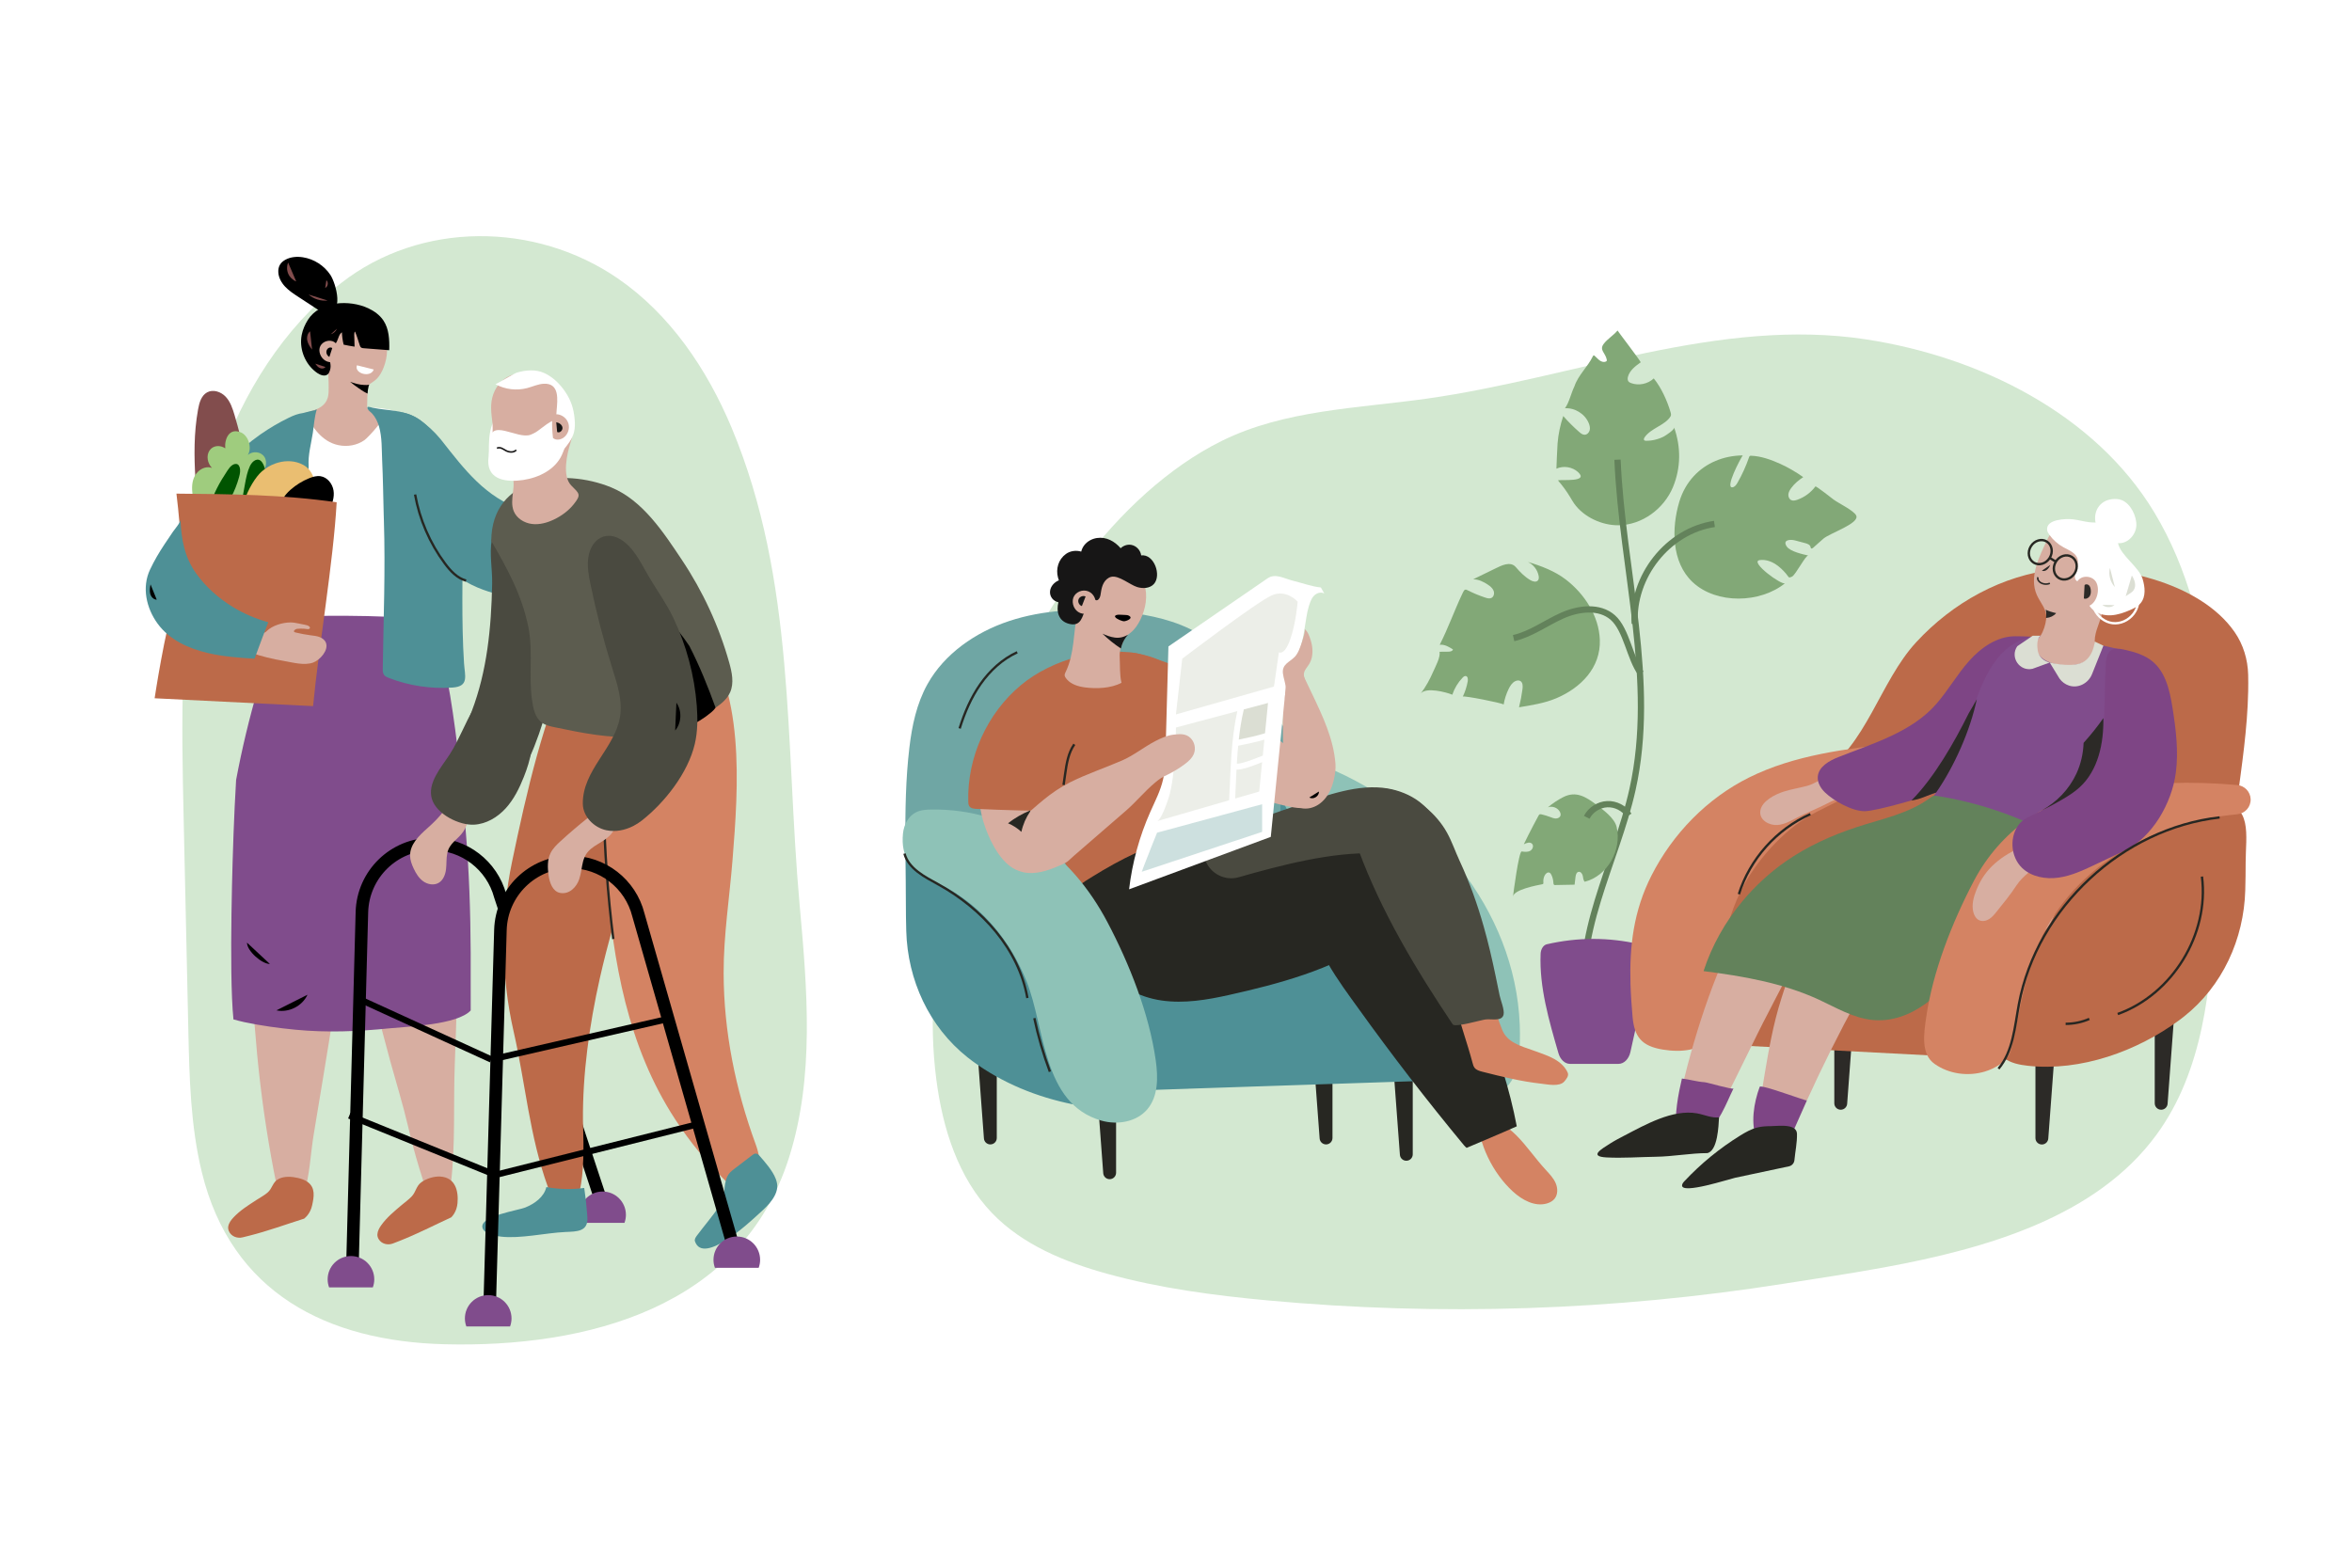<?xml version="1.0" encoding="utf-8"?>
<!-- Generator: Adobe Illustrator 27.5.0, SVG Export Plug-In . SVG Version: 6.00 Build 0)  -->
<svg version="1.1" xmlns="http://www.w3.org/2000/svg" xmlns:xlink="http://www.w3.org/1999/xlink" x="0px" y="0px"
	 viewBox="0 0 750 500" style="enable-background:new 0 0 750 500;" xml:space="preserve">
<g id="BACKGROUND">
	<rect style="fill:#FFFFFF;" width="750" height="500"/>
</g>
<g id="OBJECTS">
	<g>
		<path style="fill:#D3E8D1;" d="M600.789,404.226c-11.028,2.028-21.839,3.601-31.772,5.174
			c-54.36,8.606-109.793,10.423-164.598,5.37c-17.298-1.595-34.599-3.884-51.344-8.509c-13.484-3.724-26.98-9.236-36.685-19.31
			c-10.864-11.277-15.79-27.071-17.811-42.599c-4.982-38.279,7.234-74.801,18.28-110.664c10.876-35.31,38.869-76.322,72.739-93.069
			c20.064-9.92,43.262-10.358,65.425-13.485c46.904-6.616,93.235-26.064,140.057-18.888c36.241,5.555,72.908,23.754,91.86,55.14
			c21.769,36.049,20.732,84.479,19.147,126.562c-0.946,25.134-3.582,51.681-18.441,71.974
			C668.488,388.089,633.677,398.178,600.789,404.226z"/>
		<g>
			<path style="fill:#82A877;" d="M502.03,123.27c1.218-3.656,4.274-6.258,5.896-9.634c0.062-0.129,0.15-0.277,0.293-0.285
				c0.097-0.006,0.184,0.058,0.259,0.12c0.54,0.449,0.984,1.008,1.546,1.43c0.562,0.422,1.306,0.697,1.968,0.462
				c0.148-0.052,0.296-0.139,0.358-0.283c0.054-0.124,0.033-0.267,0.007-0.401c-0.428-2.179-2.458-3.002-0.982-4.986
				c1.208-1.625,3.129-2.7,4.425-4.284c-0.052,0.064,6.964,9.209,7.399,10.135c-1.702,1.21-3.517,2.576-4.07,4.59
				c-0.138,0.5-0.175,1.08,0.134,1.497c0.214,0.289,0.559,0.449,0.897,0.571c2.425,0.874,5.319,0.267,7.189-1.506
				c2.373,2.888,4.323,7.2,5.357,10.767c0.127,0.439,0.239,0.939,0.003,1.33c-1.728,2.863-6.312,3.769-8.286,6.703
				c-0.186,0.277-0.344,0.676-0.112,0.916c0.132,0.136,0.341,0.157,0.531,0.163c1.897,0.058,4.112-0.492,5.786-1.394
				c0.551-0.297,3.449-2.183,3.214-2.849c2.201,6.251,2.186,12.84-0.362,19.011c-2.854,6.91-9.849,12.135-17.431,12.19
				c-5.231,0.038-11.026-2.605-14.089-6.936c-0.425-0.601-0.786-1.245-1.165-1.876c-1.169-1.952-2.512-3.801-4.006-5.517
				c1.1-0.322,9.949,0.669,6.454-2.597c-1.815-1.694-4.674-2.161-6.934-1.131c-0.037,0.017,0.3-7.197,0.367-8.042
				c0.235-2.968,0.866-5.92,1.808-8.742c1.586,1.812,3.294,3.517,5.109,5.099c0.492,0.429,1.053,0.872,1.706,0.87
				c0.768-0.003,1.419-0.665,1.612-1.408c0.193-0.743,0.013-1.535-0.274-2.247c-1.197-2.967-4.41-4.991-7.603-4.79
				C500.415,128.286,500.976,125.418,502.03,123.27z"/>
			<g>
				<path style="fill:none;stroke:#63825B;stroke-width:2;stroke-miterlimit:10;" d="M515.789,146.615
					c1.49,35.214,12.432,70.732,4.792,105.139c-5.299,23.864-19.436,47.115-14.511,71.06"/>
				<path style="fill:#804C8C;" d="M519.908,335.499c2.459-11.209,5.107-21.6,4.894-31.217c-0.034-1.541-0.856-2.869-1.99-3.129
					c-9.852-2.256-19.705-2.253-29.557,0.011c-1.11,0.255-1.924,1.539-1.988,3.046c-0.444,10.607,2.636,21.172,5.686,31.701
					c0.595,2.053,2.068,3.407,3.711,3.407h15.431C517.855,339.317,519.411,337.764,519.908,335.499z"/>
			</g>
			<path style="fill:#82A877;" d="M591.91,164.441c-0.712-1.603-5.724-3.97-7.234-5.121c-0.314-0.239-5.604-4.41-5.782-4.172
				c-1.454,1.951-3.501,3.454-5.799,4.256c-0.63,0.22-1.347,0.383-1.944,0.086c-0.652-0.325-0.955-1.132-0.876-1.856
				c0.079-0.724,0.466-1.377,0.895-1.966c1.045-1.434,2.378-2.523,3.84-3.497c-2.174-1.549-4.903-3.141-7.367-4.248
				c-2.855-1.281-6.128-2.479-9.278-2.567c-0.119-0.003-0.244-0.004-0.349,0.051c-0.158,0.083-0.227,0.268-0.285,0.436
				c-0.967,2.808-2.198,5.524-3.672,8.102c-0.375,0.657-0.864,1.372-1.613,1.478c-2.474,0.348,2.461-8.999,3.272-10.175
				c-6.177,0.066-11.735,2.414-15.619,6.614c-2.059,2.227-3.648,4.973-4.609,8.175c-2.498,8.318-2.547,19.264,4.266,25.643
				c7.624,7.138,21.601,6.718,29.474,0.324c-1.018,0.827-11.475-6.864-8.12-7.357c1.836-0.27,3.713,0.381,5.25,1.42
				c1.186,0.802,2.235,1.826,3.169,2.906c0.948,1.096,0.652,1.517,1.907,0.932c1.141-0.532,4.363-6.906,5.193-6.724
				c-1.758-0.384-5.762-1.283-6.852-2.842c-1.503-2.15,1.052-2.394,2.597-1.981c1.1,0.294,2.199,0.587,3.299,0.881
				c0.694,0.185,1.507,0.488,1.663,1.189c0.036,0.163,0.042,0.354,0.173,0.458c0.193,0.154,0.47-0.012,0.657-0.173
				c1.117-0.959,2.176-1.989,3.303-2.931C583.636,169.97,593.022,166.945,591.91,164.441z"/>
			<path style="fill:#82A877;" d="M466.197,189.598c-2.495,5.293-4.439,10.818-7.105,16.052c1.512-0.188,2.938,0.66,4.225,1.475
				c-0.124,0.582-0.882,0.715-1.477,0.722c-0.937,0.011-1.874,0.023-2.812,0.029c0.39,1.687-1.322,4.755-2.025,6.378
				c-1.057,2.441-2.342,4.783-3.941,6.915c1.712-2.094,8.072-0.422,10.051,0.398c0.671-2.025,1.799-3.896,3.276-5.435
				c0.275-0.286,0.626-0.583,1.017-0.52c0.651,0.105,0.738,1.004,0.623,1.654c-0.299,1.698-0.829,3.355-1.572,4.911
				c0.272-0.386,12.549,2.027,13.023,2.524c0.29-1.732,0.833-3.42,1.606-4.997c0.485-0.99,1.116-1.988,2.111-2.463
				c0.502-0.24,1.122-0.32,1.603-0.04c0.805,0.47,0.813,1.613,0.693,2.537c-0.254,1.967-0.624,3.918-1.107,5.841
				c3.997-0.66,8.19-1.302,11.939-2.901c7.747-3.303,14.142-9.712,13.827-18.614c-0.27-7.597-4.931-14.677-10.825-19.211
				c-3.526-2.713-7.906-4.373-12.14-5.631c1.766,0.814,3.093,2.518,3.45,4.43c0.094,0.503,0.107,1.077-0.224,1.467
				c-0.555,0.655-1.619,0.363-2.363-0.065c-1.827-1.051-3.324-2.589-4.7-4.187c-1.703-1.977-4.556-0.515-6.481,0.424
				c-2.365,1.153-4.73,2.307-7.094,3.46c1.687,0.01,3.28,0.782,4.68,1.724c0.742,0.499,1.481,1.09,1.812,1.921
				c0.331,0.83,0.094,1.948-0.718,2.322c-0.596,0.274-1.293,0.088-1.916-0.117c-1.949-0.641-3.849-1.43-5.679-2.357
				c-0.211-0.107-0.44-0.219-0.673-0.18c-0.351,0.058-0.554,0.419-0.707,0.74C466.447,189.068,466.321,189.333,466.197,189.598z"/>
			<path style="fill:none;stroke:#63825B;stroke-width:2;stroke-miterlimit:10;" d="M523.266,214.772
				c-3.528-4.69-4.573-13.911-8.966-17.802c-4.27-3.782-10.954-2.948-16.163-0.624c-5.21,2.324-9.923,5.902-15.483,7.176"/>
			<path style="fill:none;stroke:#63825B;stroke-width:2;stroke-miterlimit:10;" d="M521.279,198.923
				c-0.87-14.953,10.481-29.585,25.416-31.817"/>
			<path style="fill:#82A877;" d="M487.306,266.428c-0.473,0.939-0.937,1.886-1.393,2.847c0.835-0.439,1.965-0.841,2.623-0.165
				c0.635,0.653,0.185,1.845-0.621,2.269c-0.806,0.424-1.776,0.312-2.678,0.189c-0.903-0.123-2.691,13.479-2.771,14.396
				c0.192-2.211,7.628-3.615,9.298-3.935c0.115-0.022,0.239-0.049,0.316-0.138c0.099-0.114,0.081-0.284,0.066-0.435
				c-0.074-0.76,0.07-1.54,0.41-2.224c0.293-0.589,0.936-1.163,1.54-0.903c0.311,0.134,0.499,0.451,0.641,0.758
				c0.361,0.78,0.57,1.631,0.61,2.49c0.012,0.245,0.038,0.539,0.256,0.652c0.098,0.051,0.214,0.05,0.324,0.048
				c2.059-0.039,4.118-0.077,6.177-0.116c0.098-0.819,0.196-1.638,0.294-2.457c0.081-0.68,0.304-1.52,0.979-1.64
				c0.665-0.119,1.181,0.599,1.335,1.257c0.153,0.658,0.153,1.399,0.59,1.914c7.332-1.822,11.915-10.203,10.219-17.462
				c-0.678-2.898-4.316-5.493-6.534-7.161c-3.297-2.479-6.462-4.449-10.515-2.368c-1.744,0.895-3.386,1.988-4.886,3.251
				c1.377-0.529,3.098,0.102,3.807,1.395c0.212,0.387,0.34,0.853,0.2,1.272c-0.195,0.581-0.857,0.895-1.469,0.894
				c-0.613-0.001-1.194-0.246-1.767-0.464c-0.89-0.338-1.802-0.619-2.728-0.84c-0.24-0.057-0.508-0.107-0.72,0.02
				c-0.149,0.09-0.239,0.25-0.322,0.404C489.459,262.266,488.363,264.328,487.306,266.428z"/>
			<path style="fill:none;stroke:#63825B;stroke-width:2;stroke-miterlimit:10;" d="M519.401,260.037
				c-1.467-2.275-4.191-3.678-6.895-3.55c-2.704,0.128-5.284,1.781-6.53,4.184"/>
		</g>
		<g>
			<g>
				<path style="fill:#2C2A27;" d="M691.196,352.041l3.655-49.115c0.089-1.19-0.853-2.204-2.046-2.204h-3.655
					c-1.133,0-2.051,0.919-2.051,2.051v49.115c0,1.133,0.918,2.051,2.051,2.051l0,0C690.224,353.94,691.116,353.112,691.196,352.041
					z"/>
				<path style="fill:#2C2A27;" d="M589.016,352.041l3.655-49.115c0.089-1.19-0.853-2.204-2.046-2.204h-3.655
					c-1.133,0-2.051,0.919-2.051,2.051v49.115c0,1.133,0.918,2.051,2.051,2.051l0,0C588.044,353.94,588.936,353.112,589.016,352.041
					z"/>
				<path style="fill:#2C2A27;" d="M653.151,363.13l3.655-49.115c0.089-1.19-0.853-2.204-2.046-2.204h-3.654
					c-1.133,0-2.051,0.918-2.051,2.051v49.115c0,1.133,0.918,2.051,2.051,2.051l0,0C652.179,365.029,653.072,364.201,653.151,363.13
					z"/>
				<path style="fill:#BC6A49;" d="M716.895,220.451c0.034-1.74,0.037-3.502-0.006-5.274c-0.118-4.832-1.549-9.583-4.297-13.56
					c-0.016-0.024-0.033-0.048-0.049-0.071c-11.203-16.114-38.699-21.948-56.94-19.954c-17.238,1.884-32.911,10.591-44.59,23.258
					c-11.619,12.602-15.87,33.154-30.748,42.286c-4.569,2.805-9.992,4.303-13.915,7.956c-4.251,3.958-16.017,21.323-15.805,27.128
					c0.212,5.805,12.202,0.094,14.878,5.249c5.435,10.468,11.071,19.559,23.063,20.691c11.905,1.124,24.032,1.748,35.987,2.092
					c5.878,0.17,16.864-1.759,22.195,0.723c2.423,1.128,4.348,3.707,5.843,6.677c4.122-13.135,10.503-25.445,19.689-35.923
					c6.821-7.781,15.069-14.661,24.008-19.886c5.466-3.194,11.144-5.038,17.091-5.884
					C714.862,244.169,716.658,232.362,716.895,220.451z"/>
				<path style="fill:#BC6A49;" d="M707.351,256.37c-0.184,0.008-0.371,0.019-0.562,0.033c-16.736,1.255-32.725,8.952-44.951,20.449
					c-12.226,11.498-20.77,26.638-25.421,42.764c-1.765,6.12-2.501,13.863,2.531,17.768c2.177,1.689,5.013,2.242,7.752,2.541
					c16.783,1.831,34.726-4.625,48.164-14.512c0.538-0.396,1.066-0.8,1.586-1.212c12.237-9.715,19.083-24.642,19.515-40.261
					c0.083-2.999,0.123-5.999,0.125-8.997C716.093,266.888,718.455,255.887,707.351,256.37z"/>
				<path style="fill:#BC6A49;" d="M652.972,321.983c4.048-11.78,6.71-23.987,12.31-35.034l-109.561-5.723
					c-6.368-0.333-11.523,4.712-11.497,11.251l0.112,28.665c0.025,6.502,5.165,12.026,11.497,12.357l90.912,4.749
					C648.941,332.877,651.082,327.483,652.972,321.983z"/>
				<g>
					<path style="fill:#FFFFFF;" d="M661.927,277.56c-1.498-1.031-3.032-2.02-4.594-2.971c2.084,1.825,3.729,4.121,5.173,6.468
						c0.377-0.746,0.749-1.501,1.121-2.257C663.075,278.366,662.503,277.956,661.927,277.56z"/>
				</g>
				<g>
					<g>
						<path style="fill:#522E97;" d="M639.654,208.882c0.015,0.135,0,0.272-0.033,0.404c-0.074-0.038-0.151-0.069-0.229-0.1
							L639.654,208.882z"/>
					</g>
				</g>
				<path style="fill:#D48363;" d="M519.931,313.832c0.102,3.414,0.341,6.876,0.65,10.4c0.569,6.471,2.874,9.419,9.682,10.529
					c5.588,0.911,12.492,0.522,15.306-4.391c1.193-2.083,1.361-4.577,1.511-6.972c0.878-14.085,2.205-28.627,8.969-41.012
					c5.015-9.182,13.939-18.849,23.406-23.532c9.282-4.592,18.895-9.656,27.552-15.334c1.941-1.273,3.459-4.15,1.808-5.781
					c-1.004-0.992-2.616-0.9-4.018-0.741c-16.084,1.828-32.544,3.764-47.041,10.968c-13.403,6.66-24.328,17.918-31.103,31.216
					C520.887,290.502,519.573,301.868,519.931,313.832z"/>
			</g>
			<path style="fill:#D7AEA1;" d="M637.444,264.487c-2.223-5.371-9.438-6.231-15.215-5.582c-10.815,1.216-21.215,4.755-31.515,8.271
				c-14.225,4.856-25.647,10.013-33.454,23.446c-9.651,16.605-16.469,37.675-20.936,56.29c5.731,1.018,7.735,3.61,13.533,4.074
				c3.358-6.299,10.424-21.274,13.782-27.573c2.547-4.776,6.302-12.955,9.817-17.071c6.252-7.32,17.506-6.668,26.509-9.764
				c14.901-5.124,33.942-6.374,37.778-25.511C638.181,268.883,638.297,266.547,637.444,264.487z"/>
			<path style="fill:#7E4585;" d="M536.324,343.992c-1.06,4.552-2.581,12.1-1.64,16.759c0.788,3.9,6.124,1.833,8.618,0.558
				c4.847-2.478,7.061-9.288,9.476-14.167c-0.242,0.49-8.267-1.913-9.195-1.974C540.996,344.999,538.898,344.29,536.324,343.992z"/>
			<path style="fill:#272722;" d="M513.37,364.757c1.491-0.949,3.077-1.78,4.639-2.591c6.618-3.434,15.394-8.467,23.16-7.065
				c2.345,0.423,4.626,1.549,6.993,1.271c-0.159,2.663-0.408,10.676-3.736,11.403c-5.357,0-10.948,1.087-16.432,1.162
				c-5.191,0.071-10.509,0.489-15.692,0.215C506.581,368.851,510.563,366.544,513.37,364.757z"/>
			<path style="fill:#D7AEA1;" d="M583.797,255.689c2.594-1.251,5.395-1.998,7.975-3.355c1.074-0.565,2.103-1.321,2.664-2.396
				c0.561-1.076,0.538-2.523-0.311-3.39c-0.994-1.015-2.491-1.674-3.897-1.775c-4.331-0.312-9.697,4.68-13.875,5.842
				c-2.517,0.7-5.121,1.072-7.607,1.874c-2.6,0.839-6.939,2.942-7.411,6.076c-0.458,3.041,2.904,4.776,5.496,4.563
				c2.179-0.18,4.157-1.283,6.093-2.298c3.303-1.732,6.84-3.007,10.116-4.757C583.29,255.94,583.543,255.812,583.797,255.689z"/>
			<path style="fill:#D7AEA1;" d="M654.102,275.065c-7.479-13.861-31.807-6.973-43.707-2.982
				c-14.859,4.983-26.898,12.811-34.585,26.908c0,1.567-2.321,4.608-2.981,6.125c-1.006,2.313-1.9,4.673-2.719,7.058
				c-1.407,4.1-2.813,8.392-3.865,12.573c-1.991,7.913-3.239,16.12-4.59,24.237c2.315,0.072,4.64,0.425,6.903,0.768
				c2.541,0.385,5.072,0.85,7.613,1.237c4.985-10.948,10.36-21.719,16.124-32.278c1.227-2.249,2.528-4.555,4.562-6.112
				c1.529-1.171,3.372-1.84,5.184-2.493c9.488-3.417,19.232-8.264,29.416-8.828c7.217-0.4,16.917,1.202,21.627-5.766
				C657.101,289.567,657.509,281.377,654.102,275.065z"/>
			<path style="fill:#7E4585;" d="M562.374,346.657c-0.726-0.152-1.186-0.177-1.245-0.018c-1.896,5.119-2.974,11.71-0.922,16.918
				c1.599,4.059,5.657,5.315,8.971,1.746c1.327-1.43,2.114-3.265,2.886-5.056c1.079-2.504,2.989-6.773,4.109-9.259
				C574.873,350.784,565.749,347.361,562.374,346.657z"/>
			<path style="fill:#7E4585;" d="M648.5,208.379c0.02-0.999,7.085-2.665,6.626-3.553c-0.957-1.851-10.427-1.896-12.511-1.899
				c-5.755-0.011-10.935,3.615-14.751,7.923c-3.817,4.307-6.678,9.387-10.466,13.72c-7.87,9.002-20.409,12.632-31.209,16.909
				c-2.968,1.176-6.311,3.081-6.543,6.266c-0.138,1.892,0.943,3.686,2.31,5.001c2.838,2.729,8.767,6.046,12.703,5.974
				c3.936-0.072,19.058-4.526,22.732-5.939C635.253,245.905,648.067,230.068,648.5,208.379z"/>
			<path style="fill:#804C8C;" d="M627.35,231.171c4.128-11.873,8.338-27.518,23.229-28.373c4.871-0.28,9.707,0.794,14.467,1.861
				c2.947,0.661,5.895,1.321,8.842,1.982c2.965,0.665,6.04,1.381,8.419,3.27c1.899,1.508,3.2,3.658,4.103,5.91
				c4.282,10.675-1.164,22.882-7.25,31.759c-6.102,8.899-14.761,16.391-24.801,20.479c-12.981,5.285-28.092,5.094-40.936-0.518
				c-1.943-0.849-4.104-2.211-4.174-4.33c-0.063-1.907,1.609-3.35,3.025-4.629c7.056-6.373,10.878-15.512,14.048-24.477
				C626.668,233.13,627.009,232.151,627.35,231.171z"/>
			<path style="fill:none;stroke:#272722;stroke-width:0.75;stroke-miterlimit:10;" d="M636.405,208.993"/>
			<path style="fill:none;stroke:#272722;stroke-width:0.75;stroke-miterlimit:10;" d="M650.613,198.247"/>
			<path style="fill:none;stroke:#272722;stroke-width:0.75;stroke-miterlimit:10;" d="M663.389,255.806"/>
			<path style="fill:none;stroke:#272722;stroke-width:0.75;stroke-miterlimit:10;" d="M666.79,224.199"/>
			<path style="fill:none;stroke:#272722;stroke-width:0.75;stroke-miterlimit:10;" d="M631.875,251.256"/>
			<path style="fill:none;stroke:#272722;stroke-width:0.75;stroke-miterlimit:10;" d="M642.076,241.353"/>
			<path style="fill:#63825B;" d="M555.592,287.466c-5.465,6.571-9.729,14.129-12.369,22.264c12.531,1.583,25.164,3.77,36.642,9.043
				c5.571,2.559,10.995,5.878,17.091,6.52c12.308,1.295,22.926-8.571,29.845-18.833c5.51-8.173,10.024-18.19,17.663-24.677
				c3.932-3.339,20.102-10.226,9.236-15.951c-11.265-5.935-23.51-10.002-36.087-11.986c-0.293-0.046-0.591-0.091-0.883-0.044
				c-0.467,0.076-0.861,0.376-1.242,0.657c-6.841,5.058-15.384,6.713-23.313,9.303c-7.985,2.609-15.947,6.203-22.838,11.037
				C564.222,278.388,559.587,282.662,555.592,287.466z"/>
			<path style="fill:#D48363;" d="M632.9,341.767c1.731-0.521,3.382-1.298,4.875-2.33c1.034-0.715,2.01-1.555,2.665-2.628
				c0.695-1.138,0.99-2.47,1.274-3.773c2.191-10.054,3.639-20.099,7.437-29.762c10.431-26.536,36.831-40.996,64.246-43.565
				c2.509-0.235,4.404-2.371,4.28-4.889l0,0c-0.115-2.335-1.936-4.225-4.263-4.436c-14.488-1.316-29.138-0.837-43.509,1.429
				c-17.326,2.732-32.28,13.562-40.446,29.085c-6.954,13.22-13.196,29.035-15.284,43.872c-0.686,4.879-1.71,11.421,2.714,14.551
				C621.46,342.556,627.56,343.375,632.9,341.767z"/>
			<path style="fill:#D7AEA1;" d="M647.755,268.638c-0.889,0.358-1.763,0.764-2.621,1.168c-6.845,3.221-11.974,6.785-14.881,13.996
				c-0.919,2.278-1.617,4.798-0.986,7.172c0.277,1.041,0.868,2.073,1.845,2.527c1.021,0.474,2.263,0.211,3.215-0.391
				s1.673-1.499,2.375-2.379c2.225-2.77,4.366-5.38,6.301-8.329c2.072-3.158,5.475-5.291,8.392-7.646
				c1.899-1.533,3.991-3.51,3.704-5.934c-0.04-0.34-0.14-0.694-0.389-0.929c-0.266-0.251-0.651-0.324-1.015-0.361
				C651.662,267.322,649.674,267.866,647.755,268.638z"/>
			<path style="fill:#7E4585;" d="M690.519,216.819c1.18,2.835,1.787,6.022,2.268,9.068c1.077,6.818,1.935,13.765,1.029,20.608
				c-1.271,9.602-7.447,20.613-16.407,24.858c-3.089,1.463-6.178,2.927-9.268,4.39c-3.749,1.776-7.57,3.574-11.677,4.163
				c-4.107,0.589-8.619-0.206-11.633-3.057c-3.816-3.61-4.172-10.268-0.763-14.264c1.492-1.75,4.877-2.894,6.859-4.061
				c6.981-4.109,14.67-7.409,17.599-15.614c3.223-9.026,2.32-18.914,2.868-28.482c0.133-2.332-0.245-6.646,2.598-7.39
				c1.157-0.302,2.38-0.066,3.546,0.196c3.139,0.707,6.331,1.656,8.816,3.699C688.263,212.503,689.575,214.548,690.519,216.819z"/>
			<g>
				<path style="fill:#FFFFFF;" d="M669.847,194.926c0.336,0.102,0.318,0.581,0.217,0.916c-0.35,1.162-0.863,2.276-1.519,3.298
					c-0.223,0.348-0.57,0.729-0.971,0.628"/>
				<g>
					<g>
						<path style="fill:#D7AEA1;" d="M672.611,183.68c0.265-2.318,0.303-4.661-0.371-6.876c-1.045-3.434-3.669-6.127-7.125-7.141
							c-1.781-0.523-3.521-0.473-5.337-0.354c-1.596,0.105-3.728-0.505-5.137,0.357c-0.877,0.536-1.375,1.508-1.812,2.439
							c-2.483,5.292-5.936,11.882-3.303,17.718c1.172,2.598,3.335,4.607,2.949,7.697c-0.219,1.749-0.821,3.758-1.791,5.247
							c-0.71,1.09-1.655,1.762-1.628,3.231c0.022,1.17,0.585,2.28,1.359,3.158c2.389,2.71,7.46,3.365,11.044,2.921
							c2.32-0.288,3.623-1.058,5.583-2.331c0.436-0.283,0.867-0.614,1.103-1.077c0.44-0.865,0.089-1.896-0.076-2.853
							c-0.59-3.441,1.319-6.605,2.146-9.819c0.866-3.369,1.57-6.779,2.106-10.216C672.429,185.085,672.53,184.383,672.611,183.68z"
							/>
						<path style="fill:#FFFFFF;" d="M661.873,182.312c0.364-1.352,0.974-2.68,0.626-4.01c-0.514-1.961-2.747-2.794-4.525-3.768
							c-1.765-0.966-3.307-2.335-4.478-3.971c-0.347-0.485-0.671-1.02-0.721-1.614c-0.29-3.421,6.05-3.548,8.19-3.321
							c1.757,0.186,3.464,0.715,5.219,0.917c2.559,0.294,5.188-0.111,7.699,0.457c3.328,0.753,0.853,3.174,1.508,6.234
							c0.856,4,6.643,7.503,7.831,11.4c0.784,2.571,1.102,5.633-0.606,7.709c-0.877,1.066-2.161,1.7-3.429,2.246
							c-1.922,0.828-3.934,1.534-6.024,1.648c-2.09,0.114-4.284-0.422-5.84-1.822c-1.159-1.043-1.893-2.554-2.536-3.946
							c-0.496-1.073-0.78-3.96-1.61-4.571c-0.426-0.314-0.963-0.505-1.266-0.939c-0.221-0.316-0.283-0.719-0.281-1.105
							C661.634,183.338,661.736,182.823,661.873,182.312z"/>
						<path style="fill:#D7AEA1;" d="M662.514,185.276c-1.227,1.637-1.394,4.023-0.45,6.168c0.438,0.995,1.304,1.87,2.381,2.012
							c3.853,0.507,5.654-5.342,3.813-8.035c-0.501-0.733-1.322-1.22-2.194-1.388C664.685,183.768,663.36,184.147,662.514,185.276z"
							/>
						<path style="fill:#2C2A27;" d="M664.723,186.619c0.334-0.381,0.989-0.31,1.364,0.032c0.374,0.342,0.523,0.864,0.594,1.366
							c0.102,0.722,0.066,1.499-0.318,2.118c-0.385,0.619-1.195,1.012-1.871,0.741"/>
						<g>
							<defs>
								<path id="SVGID_1_" d="M672.669,183.686c-0.116-8.864-3.821-17.548-14.794-13.785c-3.406,1.168-4.231,4.52-6.479,7.377
									c-1.888,2.399-2.979,5.547-2.858,8.609c0.19,4.816,4.793,5.987,3.843,11.542c-0.612,3.575-1.294,7.315-3.544,10.16
									c-0.292,0.368-0.623,0.758-0.639,1.228c-0.01,0.281,0.098,0.551,0.218,0.806c1.447,3.082,4.755,4.9,8.069,5.682
									c2.124,0.502,4.765,0.895,6.933,0.433c3.377-0.719,2.617-1.973,2.911-5.117c0.534-5.697,2.959-10.991,4.784-16.349
									C672.101,191.365,672.719,187.509,672.669,183.686z"/>
							</defs>
							<clipPath id="SVGID_00000140695220969903360880000017124399478292701583_">
								<use xlink:href="#SVGID_1_"  style="overflow:visible;"/>
							</clipPath>
							<path style="clip-path:url(#SVGID_00000140695220969903360880000017124399478292701583_);fill:#2C2A27;" d="M649.356,191.947
								c0.658,1.057,1.668,1.862,2.777,2.427c1.109,0.565,2.319,0.904,3.534,1.175c-0.751,0.898-1.895,1.431-3.061,1.532
								s-2.35-0.212-3.371-0.785"/>
						</g>
					</g>
					<path style="fill:none;stroke:#272722;stroke-width:0.75;stroke-miterlimit:10;" d="M655.564,179.137
						c-1.142,1.864-0.721,4.2,0.941,5.219c1.662,1.019,3.935,0.334,5.077-1.53c1.142-1.864,0.721-4.2-0.941-5.219
						C658.979,176.588,656.706,177.273,655.564,179.137z"/>
					<path style="fill:none;stroke:#272722;stroke-width:0.75;stroke-miterlimit:10;" d="M647.586,174.247
						c-1.142,1.864-0.721,4.2,0.941,5.219c1.662,1.019,3.935,0.333,5.077-1.53c1.142-1.864,0.721-4.2-0.941-5.219
						C651.001,171.699,648.728,172.383,647.586,174.247z"/>
					
						<line style="fill:none;stroke:#272722;stroke-width:0.75;stroke-miterlimit:10;" x1="655.564" y1="179.137" x2="653.604" y2="177.936"/>
					<path style="fill:#2C2A27;" d="M653.81,180.168c-0.531,1.237-1.495,2.286-2.717,1.867"/>
				</g>
				<path style="fill:#FFFFFF;" d="M668.321,167.081c0.589,2.232,2.289,4.157,4.43,5.307c0.814,0.438,1.708,0.775,2.641,0.848
					c3.11,0.241,5.679-2.66,5.841-5.559c0.159-2.836-1.71-7.057-4.728-8.199c-0.917-0.347-1.935-0.387-2.914-0.288
					C669.397,159.614,667.333,163.343,668.321,167.081z"/>
				<path style="fill:none;stroke:#FFFFFF;stroke-width:0.75;stroke-miterlimit:10;" d="M668.185,193.574
					c-0.092-0.188-0.388-0.092-0.456,0.11c-0.068,0.202,0.013,0.422,0.099,0.613c1.098,2.421,3.358,4.149,5.818,4.45
					c2.46,0.301,5.046-0.834,6.658-2.922c0.711-0.921,1.242-2.025,1.429-3.208c0.461-2.91-1.167-5.842-0.644-8.74"/>
			</g>
			<path style="fill:none;stroke:#272722;stroke-width:0.75;stroke-miterlimit:10;" d="M707.783,260.711
				c-30.989,3.507-58.237,28.845-63.982,59.498c-1.347,7.186-1.821,15.048-6.521,20.649"/>
			<path style="fill:none;stroke:#272722;stroke-width:0.75;stroke-miterlimit:10;" d="M702.151,279.574
				c2.358,18.37-9.417,37.594-26.852,43.84"/>
			<path style="fill:none;stroke:#272722;stroke-width:0.75;stroke-miterlimit:10;" d="M666.238,324.975
				c-2.374,1.035-4.963,1.573-7.553,1.57"/>
			<path style="fill:none;stroke:#272722;stroke-width:0.75;stroke-miterlimit:10;" d="M577.277,259.672
				c-10.751,4.758-19.276,14.303-22.792,25.522"/>
			<path style="fill:#272722;" d="M570.569,359.265c-1.938-0.423-4.528-0.105-5.827-0.095c-1.45,0.011-2.911,0.077-4.319,0.423
				c-1.992,0.49-3.805,1.521-5.549,2.601c-6.507,4.028-12.481,8.915-17.718,14.495c-0.366,0.39-0.749,0.828-0.785,1.364
				c-0.193,2.972,15.123-2.032,16.925-2.415c5.718-1.216,11.436-2.432,17.153-3.647c0.952-0.203,1.66-1,1.751-1.969
				c0.264-2.802,0.879-5.605,0.816-8.376C572.985,360.234,571.94,359.564,570.569,359.265z"/>
			<path style="fill:#2C2A27;" d="M664.413,236.924c-0.116,3.37-0.865,6.719-2.278,9.782c-2.321,5.031-6.331,9.206-11.206,11.819
				c2.442-1.147,4.822-2.429,7.139-3.811c1.78-1.062,3.531-2.194,5.061-3.591c5.933-5.417,7.716-13.997,7.596-22.094
				C668.774,231.782,666.681,234.434,664.413,236.924z"/>
			<path style="fill:#2C2A27;" d="M627.787,227.479c-4.524,9.129-11.056,20.611-18.267,27.811c2.814-0.282,5.152-1.71,7.87-2.511
				c5.798-8.352,10.897-19.826,12.971-29.78C629.53,224.508,628.667,225.999,627.787,227.479z"/>
			<path style="fill:#DBDED3;" d="M670.402,192.921c1.052,0.919,2.771,0.951,3.857,0.072"/>
			<path style="fill:#DBDED3;" d="M679.792,183.563c0.951,1.406,1.539,3.374,0.528,4.737c-0.624,0.841-1.69,1.213-2.487,1.891"/>
			<path style="fill:#DBDED3;" d="M672.812,181.12c-0.535,2.132,0.076,4.516,1.572,6.127"/>
			<path style="fill:none;stroke:#2C2A27;stroke-width:0.5;stroke-miterlimit:10;" d="M649.867,184.097
				c-0.272,0.606,0.188,1.306,0.742,1.673c0.884,0.585,2.067,0.689,3.04,0.267"/>
			<path style="fill:#DBDED3;" d="M667.961,204.612l2.768,1.322l-3.629,9.079c-1.163,2.91-4.373,4.63-7.348,3.646
				c-1.16-0.384-2.224-1.125-3.01-2.219l-3.138-5.133c0,0,6.077,1.539,9.762,0.261C667.574,210.108,667.961,204.612,667.961,204.612
				z"/>
			<path style="fill:#DBDED3;" d="M650.682,202.766l-2.486-0.009l-4.919,3.337c-2.434,3.488,0.694,8.147,4.844,7.214l5.483-2.001
				c0,0-3.305-0.653-3.818-3.862C649.177,203.637,650.682,202.766,650.682,202.766z"/>
		</g>
		<g>
			<g>
				<path style="fill:#272722;" d="M313.753,363.104l-3.655-49.115c-0.089-1.19,0.853-2.204,2.046-2.204h3.655
					c1.133,0,2.051,0.919,2.051,2.051v49.115c0,1.133-0.918,2.051-2.051,2.051l0,0C314.725,365.003,313.833,364.175,313.753,363.104
					z"/>
				<path style="fill:#272722;" d="M420.801,363.104l-3.655-49.115c-0.089-1.19,0.853-2.204,2.046-2.204h3.655
					c1.133,0,2.051,0.919,2.051,2.051v49.115c0,1.133-0.918,2.051-2.051,2.051l0,0C421.773,365.003,420.881,364.175,420.801,363.104
					z"/>
				<path style="fill:#272722;" d="M351.798,374.193l-3.655-49.115c-0.088-1.19,0.853-2.204,2.046-2.204h3.655
					c1.133,0,2.051,0.918,2.051,2.051v49.115c0,1.133-0.918,2.051-2.051,2.051l0,0C352.77,376.093,351.878,375.264,351.798,374.193z
					"/>
				<path style="fill:#272722;" d="M446.397,368.311l-3.655-49.115c-0.089-1.19,0.853-2.203,2.046-2.203h3.655
					c1.133,0,2.051,0.918,2.051,2.051v49.115c0,1.133-0.918,2.051-2.051,2.051l0,0C447.369,370.21,446.477,369.382,446.397,368.311z
					"/>
				<path style="fill:#6FA6A4;" d="M352.438,330.662c-4.122-13.135-10.503-25.445-19.689-35.923
					c-6.821-7.781-15.069-14.661-24.008-19.886c-6.363-3.719-13.012-5.617-20.041-6.228c-0.054-10.104,0.107-20.235,1.282-30.168
					c0.828-6.996,2.307-14.044,5.77-20.258c5.384-9.662,15.286-16.577,26.112-20.148c10.826-3.571,22.542-4.045,33.952-3.086
					c8.096,0.68,16.255,2.103,23.521,5.583c12.085,5.788,20.55,16.656,27.665,27.641c5.374,8.297,10.897,17.353,11.732,27.146
					c1.868,21.915,2.105,43.658,4.753,65.528c-11.207,0.323-31.802,2.075-43.009,2.398c-5.878,0.169-16.864-1.759-22.195,0.723
					C355.858,325.113,353.933,327.693,352.438,330.662z"/>
				<path style="fill:#4E9096;" d="M297.306,275.318c5.098,1.578,9.706,4.366,14.071,7.383c15.133,10.46,26.944,24.95,33.615,42.132
					c1.785,4.598,3.224,9.295,4.397,14.056c-0.27,0.984-0.495,1.9-0.677,2.701c-0.576,2.533-0.949,5.208-2.473,7.353
					c-1.042,1.466-2.494,2.509-4.15,3.265c-11.46-2.322-22.436-6.745-32.002-13.784c-0.538-0.396-1.066-0.8-1.586-1.212
					c-12.237-9.716-19.083-24.642-19.515-40.261c-0.083-2.999-0.123-5.999-0.125-8.997c-0.003-4.704-0.07-9.448-0.12-14.204
					C291.63,273.977,294.491,274.447,297.306,275.318z"/>
				<path style="fill:#4E9096;" d="M408.32,251.728c1.348-1.433,2.972-2.469,4.908-2.981c16.577-4.379,33.053,28.528,35.396,40.606
					c0.989,5.098,1.106,10.932-2.287,14.864c-3.638,4.217-9.921,4.718-15.486,4.51c-6.826-0.256-14.133-1.332-19.128-5.99
					c-1.21-1.128-2.358-2.832-3.403-4.941V251.728z"/>
				<path style="fill:#8EC2B7;" d="M484.614,326.832c0.138,3.467,0.059,6.943-0.246,10.411c-0.796,9.046-7.356,15.3-17.227,11.692
					c-17.889-6.538-11.706-30.099-15.322-44.248c-2.684-10.501-7.914-20.725-16.589-27.804
					c-7.859-6.414-28.268-13.647-26.581-26.548c0.435-3.328,2.897-6.432,6.174-7.155c2.646-0.584,5.371,0.354,7.88,1.375
					C456.083,258.14,483.151,289.953,484.614,326.832z"/>
				<path style="fill:#4E9096;" d="M355.146,330.14c-4.128-12.788-6.751-26.009-12.568-38.039l118.292-3.952
					c6.875-0.23,12.333,5.316,12.173,12.369l-0.702,30.917c-0.159,7.013-5.815,12.867-12.652,13.096l-98.157,3.279
					C359.273,341.973,357.073,336.111,355.146,330.14z"/>
				<g>
					<g>
						<path style="fill:#4A4A40;" d="M425.682,287.557c-4.914,3.875-7.634,9.178-11.458,14.277c-2.827,3.467-8.65,6.253-13.94,6.638
							c-6.594,0.479-14.593-0.066-20.828-3.626c-7.759-4.429-11.901-13.088-14.751-21.255c-0.692-1.983-1.078-3.631-0.621-5.555
							c0.779-3.279,3.207-5.938,5.864-7.876c1.254-0.914,2.6-1.402,3.198-2.932c0.538-1.375,0.281-2.935,0.818-4.317
							c0.547-1.407,1.868-2.396,3.284-2.921c2.512-0.93,5.387-0.577,7.796,0.595c1.26,0.613,2.396,1.438,3.427,2.382
							c0.524,0.479,1.678,2.169,2.324,2.331c0.237,0.059,0.481-0.045,0.704-0.147c7.406-3.383,15.106-5.864,22.784-8.495
							c8.698-2.98,18.916-6.768,28.208-5.184c7.173,1.223,14.301,5.614,16.038,13.105c0.035,0.152,0.068,0.304,0.099,0.457
							c0.444,2.215,0.35,4.502,0.115,6.749c-0.126,1.211-0.348,2.525-1.255,3.337c-0.681,0.61-1.625,0.816-2.529,0.953
							c-1.21,0.182-2.44,0.28-3.658,0.155c-2.478-0.254-5.023-1.229-7.522-0.674c-3.034,0.674-5.501,3.318-8.077,4.983
							C432.278,282.752,428.887,285.03,425.682,287.557z"/>
					</g>
				</g>
				<g>
					<path style="fill:#272722;" d="M348.307,297.981c0.996,3.501,2.014,7.053,3.905,10.143c3.857,6.303,10.99,9.928,18.18,10.971
						c7.19,1.043,14.502-0.189,21.597-1.775c15.995-3.577,32.383-7.993,46.239-17.142c4.617-3.048,14.54-9.077,15.306-15.195
						c0.966-7.715-8.559-12.515-14.778-12.791c-13.85-0.614-30.515,3.825-43.762,7.598c-4.357,1.241-8.962-1.086-10.643-5.386
						c-0.865-2.214-1.794-4.402-2.786-6.56c-0.786-1.71-1.716-3.513-3.364-4.363c-1.825-0.942-4.011-0.458-5.993,0.052
						c-5.348,1.377-10.731,2.823-15.654,5.369c-4.047,2.093-10.287,6.086-11.553,10.933
						C343.624,285.106,346.883,292.976,348.307,297.981z"/>
				</g>
				<g>
					<path style="fill:#BC6A49;" d="M388.695,261.926c-2.699-4.158-4.875-8.655-6.453-13.355c-0.68-2.026-1.255-4.196-0.78-6.28
						c0.431-1.892,1.674-3.479,2.531-5.22c2.137-4.336,2.046-11.927-0.769-15.92c-2.218-3.146-4.895-6.246-8.372-7.757
						c-10.197-2.375-20.443-1.917-30.457,0.261c-1.68,2.163-3.043,4.635-4.162,6.809c-2.641,5.126-5.696,10.945-6.824,16.593
						c-1.243,6.224-1.052,12.769,0.155,18.985c0.006,0.03,0.011,0.059,0.016,0.089c0.169,0.906,0.373,1.803,0.579,2.699
						c0.108,0.455,0.206,0.914,0.325,1.364c1.977,7.868,5.171,15.574,8.692,22.875c2.12-1.648,4.53-3.074,5.272-3.537
						c8.819-5.497,18.328-10.148,28.339-13.019c4.356-1.249,8.836-2.134,13.358-2.472
						C389.65,263.343,389.16,262.643,388.695,261.926z"/>
				</g>
				<path style="fill:#8EC2B7;" d="M288.119,270.86c-0.299-1.447-0.372-3.107-0.178-5.044c0.276-2.756,1.705-5.541,4.192-6.76
					c1.526-0.749,3.281-0.847,4.981-0.864c25.282-0.255,44.503,14.115,56.013,35.91c7.009,13.272,13.319,29.196,15.42,44.131
					c0.755,5.364,0.817,11.385-2.667,15.533c-3.439,4.094-9.582,5.114-14.72,3.634c-18.878-5.438-17.829-29.579-23.853-44.504
					c-5.051-12.515-13.727-23.326-25.663-29.848C295.114,279.481,289.432,277.229,288.119,270.86z"/>
				<g>
					<path style="fill:#D48363;" d="M492.975,373.192c1.179,1.28,2.407,2.573,3.098,4.175c0.69,1.602,0.735,3.615-0.36,4.969
						c-0.597,0.738-1.47,1.207-2.375,1.479c-3.863,1.161-7.941-1.067-10.924-3.801c-6.381-5.847-11.049-15.228-11.278-23.946
						C482.208,357.085,486.013,365.632,492.975,373.192z"/>
				</g>
				<g>
					<path style="fill:#272722;" d="M434.062,273.199c4.925-0.897,10.071-0.037,13.928,3.116c4.428,3.619,7.202,8.858,9.74,14.005
						c10.499,21.294,21.494,45.357,25.934,68.909c-5.292,2.372-10.657,4.579-15.985,6.869c-0.278-0.207-0.562-0.475-0.855-0.829
						c-11.741-14.181-22.995-28.772-33.736-43.737c-6.032-8.404-14.619-19.504-15.051-30.384
						C417.667,281.874,425.518,274.756,434.062,273.199z"/>
				</g>
				<g>
					<path style="fill:#D7AEA1;" d="M314.218,263.99c2.413,6.699,7.632,15.795,14.367,13.438c2.527-0.884,4.321-3.231,5.207-5.758
						c0.886-2.526,3.349,0.152,3.451-2.524c0-8.879,0.334-25.454,1.43-34.281c0.75-6.044-1.17-3.995-9.242-6.873
						c-2.682-0.956-5.363,3.502-7.597,5.267c-2.234,1.765-4.563-0.401-5.824,2.15c-3.72,7.525-4.8,16.46-2.963,24.652
						C313.291,261.156,313.686,262.515,314.218,263.99z"/>
				</g>
				<g>
					<path style="fill:#BC6A49;" d="M364.677,208.846c-13.023-3.204-29.206,1.392-39.157,9.691
						c-10.792,9-17.149,23.083-16.76,37.129c0.014,0.511,0.046,1.052,0.334,1.474c0.48,0.704,1.457,0.812,2.309,0.851
						c9.024,0.415,18.057,0.651,27.091,0.707c0.624-11.14,11.708-18.631,20.303-23.826c7.432-4.492,12.042-9.796,13.648-18.813
						c0.151-0.845,0.262-1.725,0.039-2.554c-0.483-1.793-2.34-2.815-4.071-3.486C367.203,209.55,365.955,209.161,364.677,208.846z"
						/>
				</g>
				<g>
					<path style="fill:#D48363;" d="M488.548,334.901c0.462,0.161,0.905,0.317,1.318,0.47c1.949,0.724,3.942,1.366,5.755,2.385
						c1.812,1.018,3.462,2.467,4.293,4.374c0.43,0.989-0.45,2.04-1.066,2.775c-1.516,1.809-5.405,0.945-7.318,0.735
						c-6.455-0.711-12.578-2.227-18.871-3.828c-0.919-0.234-1.907-0.522-2.474-1.281c-0.315-0.422-0.462-0.943-0.597-1.452
						c-1.839-6.919-4.354-13.675-6.064-20.671c-0.327-1.338-0.54-2.994,0.52-3.874c0.426-0.353,0.982-0.5,1.525-0.608
						c2.443-0.483,5.004-0.35,7.384,0.383c0.873,0.269,1.771,0.656,2.289,1.408c0.398,0.578,0.519,1.297,0.644,1.987
						c0.669,3.71,1.732,7.349,3.165,10.836C480.654,332.442,484.854,333.615,488.548,334.901z"/>
				</g>
				<g>
					<path style="fill:#4A4A40;" d="M473.133,295.55c1.448,5.111,2.667,10.32,3.777,15.698c0.432,2.091,0.863,4.182,1.295,6.272
						c0.315,1.525,1.612,4.61,1.246,6.098c-0.553,2.25-3.78,1.265-5.782,1.531c-1.504,0.199-9.722,2.606-10.409,1.583
						c-11.592-17.257-22.863-36.039-30.046-55.62c-2.187-5.961-5.155-14.37,1.832-18.439c2.794-1.627,6.303-1.454,9.423-0.607
						c6.895,1.873,13.507,7.271,16.952,13.503c1.592,2.88,2.641,6.024,4.026,9.009C468.662,281.507,471.118,288.433,473.133,295.55z
						"/>
				</g>
				<g>
					<path style="fill:#D7AEA1;" d="M411.564,257.349c2.808,0.55,6.034,0.81,8.171-1.076c1.797-1.587,2.226-4.345,1.501-6.63
						c-0.835-2.631-2.913-4.65-4.93-6.535c-5.932-5.546-12.51-10.39-19.573-14.401c-2.279-1.294-4.649-2.528-7.226-3.003
						c-4.169-0.768-10.211-0.164-11.995,4.385c-0.901,2.298-0.564,4.948,0.469,7.19c1.033,2.242,2.703,4.129,4.486,5.835
						c7.878,7.539,18.285,12.077,28.978,14.212C411.485,257.334,411.525,257.342,411.564,257.349z"/>
				</g>
				<g>
					<g>
						<path style="fill:#522E97;" d="M371.299,227.856c-0.039,0.111-0.053,0.23-0.051,0.348c0.07-0.017,0.141-0.029,0.213-0.04
							L371.299,227.856z"/>
					</g>
					<g>
						<path style="fill:#BC6A49;" d="M372.678,211.606c6.662,2.533,13.045,5.8,18.996,9.724c2.264,1.493,3.796,2.004,3.992,4.476
							c0.163,2.05-1.774,5.418-2.507,7.325c-1.948,5.074-4.23,10.016-5.994,15.161c-1.704-0.616-3.375-1.31-4.987-2.139
							c-4.973-2.558-8.383-6.956-13.59-9.1c-5.366-2.21-13.009-1.996-16.978-6.738c-4.169-4.98-1.254-13.104,1.852-17.928
							c1.446-2.245,3.776-4.087,6.442-4.258c1.326-0.085,2.642,0.242,3.924,0.592C366.823,209.539,369.777,210.503,372.678,211.606z
							"/>
					</g>
				</g>
				<path style="fill:#D7AEA1;" d="M424.78,250.595c0.87-2.511,1.219-5.167,1.055-7.174c-0.639-7.802-4.068-15.065-7.442-22.128
					c-0.97-2.03-1.94-4.061-2.909-6.091c-0.198-0.414-0.411-0.847-0.787-1.11c-0.307-0.215-0.687-0.291-1.055-0.363
					c-1.43-0.312-3.055-0.783-4.501-0.804c0.792,5.268-0.122,11.247-0.088,16.632c0.037,5.94,0.097,11.948,0.648,17.862
					c0.378,4.049,0.82,9.876,5.934,10.439c1.891,0.208,3.817-0.467,5.326-1.626C422.823,254.803,424.023,252.779,424.78,250.595z"/>
				<g>
					<path style="fill:#FFFFFF;" d="M413.655,208.645c-2.952,4.235-3.556,9.621-4.07,14.757c-1.454,14.504-2.907,29.007-4.361,43.51
						c-15.062,5.574-30.124,11.149-45.185,16.724c1.005-8.524,3.301-16.895,6.787-24.739c1.499-3.372,3.228-6.684,4.048-10.282
						c0.623-2.735,0.702-5.56,0.779-8.364c0.31-11.358,0.621-22.717,0.931-34.075c10.532-7.237,21.063-14.473,31.595-21.71
						c2.509-1.724,5.2,0.025,8.155,0.756c2.955,0.731,5.836,1.831,8.863,2.149c0.363,0.643,0.726,1.285,1.089,1.928
						c-1.086-0.652-2.564-0.126-3.401,0.825c-0.837,0.951-1.199,2.215-1.58,3.423C416.155,197.185,415.837,205.516,413.655,208.645z
						"/>
					<path style="opacity:0.53;fill:#DBDED3;" d="M394.553,226.813l-19.576,5.215c0,0,0,15.344-2.368,22.571
						c-2.071,6.32-3.306,7.167-3.583,7.279l22.922-6.646C392.436,245.722,392.502,236.111,394.553,226.813z"/>
					<path style="opacity:0.53;fill:#DBDED3;" d="M394.403,243.57c0.097-0.001,0.272-0.001,0.328-0.004
						c0.096-0.005,0.192-0.015,0.288-0.026c0.032-0.005,0.131-0.02,0.158-0.025c0.238-0.045,0.475-0.093,0.711-0.149
						c1.142-0.273,2.258-0.658,3.362-1.055c1.147-0.412,2.281-0.88,3.424-1.322l0.507-5.09c-2.746,0.813-5.559,1.387-8.366,1.948
						c-0.177,1.902-0.303,3.811-0.415,5.721C394.401,243.569,394.402,243.57,394.403,243.57z"/>
					<path style="opacity:0.53;fill:#DBDED3;" d="M399.363,244.28c-1.14,0.402-2.299,0.798-3.487,1.029
						c-0.473,0.092-1.045,0.197-1.582,0.16c-0.157,3.069-0.275,6.143-0.425,9.207l7.664-2.222l0.932-9.365
						C401.433,243.495,400.404,243.913,399.363,244.28z"/>
					<path style="fill:#DBDED3;" d="M403.384,233.859l0.961-9.655l-7.722,2.057c-0.754,3.17-1.247,6.382-1.605,9.615
						C397.831,235.312,400.645,234.72,403.384,233.859z"/>
					<path style="opacity:0.53;fill:#DBDED3;" d="M376.991,210.087l-2.014,17.773l31.262-8.886l1.574-10.933
						c0,0,1.715,1.245,3.601-4.082c1.885-5.328,2.378-12.053,2.378-12.053s-3.518-4.077-8.224-2.037
						C400.861,191.907,376.991,210.087,376.991,210.087z"/>
					<path style="opacity:0.35;fill:#6FA6A4;" d="M368.965,265.576c0,0-3.147,7.794-4.014,10.127
						c-0.867,2.333-0.867,2.333-0.867,2.333l38.381-12.716v-8.824L368.965,265.576z"/>
				</g>
				<path style="fill:#D7AEA1;" d="M416.127,213.805c0.381-0.717,0.997-1.374,1.501-2.292c1.238-2.251,1.044-5.081,0.296-7.416
					c-0.415-1.293-0.882-2.665-1.95-3.503c0.484,0.38-0.769,4.045-0.954,4.595c-0.484,1.436-1.112,3.263-2.201,4.354
					c-1.716,1.718-4.079,2.314-3.72,5.277c0.194,1.606,0.888,3.144,0.885,4.763c-0.002,1.016-0.28,2.019-0.253,3.034
					c0.027,1.016,0.472,2.132,1.42,2.497c0.344,0.133,0.724,0.153,1.091,0.115c1.838-0.188,3.292-1.779,3.866-3.534
					c0.629-1.921,0.441-3.629-0.151-5.452C415.617,215.202,415.769,214.477,416.127,213.805z"/>
				<path d="M420.562,252.453c0.147,1.476-1.782,2.681-3.043,1.9"/>
				<path style="fill:#D7AEA1;" d="M342.568,272.836c5.498-4.763,10.997-9.527,16.495-14.29c3.237-2.804,5.911-6.14,9.208-8.891
					c0.645-0.538,1.293-1.079,2.006-1.523c0.68-0.424,1.413-0.756,2.132-1.111c1.832-0.906,3.585-1.973,5.231-3.184
					c1.288-0.947,2.563-2.054,3.11-3.556c0.612-1.679,0.137-3.701-1.158-4.932c-1.543-1.466-3.446-1.25-5.369-1.036
					c-2.052,0.228-4.034,1.121-5.845,2.067c-3.641,1.902-6.89,4.581-10.67,6.211c-5.511,2.376-11.171,4.256-16.556,6.959
					c-6.31,3.166-10.596,7.456-15.93,12.08c-3.161,2.741-6.351,6.499-5.518,10.599c0.732,3.601,4.509,5.945,8.175,6.194
					c3.666,0.248,7.231-1.133,10.599-2.604C340.71,274.842,340.726,274.431,342.568,272.836z"/>
				<g>
					<path style="fill:#FFFFFF;" d="M356.716,195.904c-0.017-0.122,0.184,0.01,0.175,0.132c-0.076,1.001-1.154,1.644-2.152,1.608
						c-0.998-0.037-1.92-0.565-2.794-1.079"/>
					<path style="fill:#D7AEA1;" d="M340.246,216.729c1.381,1.554,3.589,2.226,5.685,2.508c3.666,0.493,8.365,0.32,11.688-1.471
						c-0.624-2.503-0.433-5.675-0.585-8.286c-0.104-1.794,0.477-3.122,1.093-4.815c0.219-0.551,0.457-1.103,0.832-1.556
						c0.442-0.536,1.047-0.903,1.589-1.336c1.333-1.063,2.298-2.527,3.06-4.064c1.754-3.539,2.512-7.773,1.227-11.606
						c-1.024-3.055-3.918-6.726-7.421-6.158c-1.486,0.241-2.889,0.831-4.189,1.57c-5.152,2.929-8.49,8.203-9.676,13.906
						c-1.303,6.272-0.874,13.013-3.734,18.897c-0.163,0.337-0.342,0.689-0.318,1.063c0.02,0.307,0.175,0.588,0.349,0.841
						C339.97,216.399,340.104,216.569,340.246,216.729z"/>
					<path style="fill:#171616;" d="M363.9,177.132c-0.228-1.637-1.527-3.061-3.171-3.353c-1.211-0.215-2.493,0.227-3.379,1.072
						c-1.889-2.196-4.551-3.704-7.556-3.257c-1.601,0.238-3.114,1.06-4.094,2.359c-0.455,0.604-0.743,1.273-0.926,1.975
						c-1.636-0.491-3.495-0.252-4.902,0.77c-2.367,1.719-3.256,4.742-2.496,7.529c0.068,0.248,0.16,0.545,0.277,0.859
						c-1.434,0.586-2.62,1.857-2.809,3.387c-0.216,1.753,0.984,3.278,2.663,3.604c-0.729,2.908-0.027,6.049,3.439,6.9
						c3.854,0.947,4.193-2.381,5.334-5.233c0.531-1.327,0.718-2.142,1.991-2.557c0.802-0.261,1.458,0.99,2.288-0.387
						c0.326-0.541,0.403-1.191,0.495-1.816c0.02-0.136,0.041-0.272,0.064-0.408c0.155-0.917,0.386-1.827,0.836-2.637
						c0.517-0.93,1.361-1.724,2.397-1.967c2.406-0.565,5.993,2.572,8.282,3.265c1.824,0.553,4.047,0.435,5.324-0.979
						C370.446,183.505,368.032,176.629,363.9,177.132z"/>
					<path style="fill:#171616;" d="M358.998,203.29c0.007-0.011,0.01-0.023,0.017-0.034c0.06-0.094,0.128-0.177,0.202-0.254
						c0.02-0.021,0.044-0.04,0.065-0.06c0.134-0.164,0.266-0.329,0.411-0.481c-0.661,0.322-1.333,0.638-2.053,0.799
						c-0.751,0.168-1.425,0.189-2.195,0.082c-1.346-0.188-2.642-0.675-3.892-1.238c1.804,1.766,3.783,3.342,5.88,4.736
						C357.699,205.568,358.234,204.336,358.998,203.29z"/>
					<path style="fill:#D7AEA1;" d="M346.317,188.403c-1.911-0.334-3.998,0.938-4.226,2.952c-0.223,1.969,1.017,3.998,3.065,4.357
						c1.911,0.334,3.998-0.938,4.226-2.952C349.605,190.791,348.365,188.761,346.317,188.403z"/>
					<path d="M355.603,196.784c0.361,0.645,2.301,1.404,2.874,1.362c0.811-0.06,3.113-0.987,1.427-1.811
						c-0.329-0.161-0.706-0.181-1.072-0.198c-0.55-0.026-1.099-0.051-1.649-0.077c-0.379-0.018-0.768-0.034-1.128,0.084
						C355.559,196.305,355.464,196.536,355.603,196.784z"/>
					<path style="fill:#171616;" d="M346.176,190.244c-0.815-0.391-1.919,0.043-2.248,0.885c-0.329,0.842,0.188,1.91,1.052,2.175"/>
				</g>
			</g>
			<path style="fill:none;stroke:#272722;stroke-width:0.75;stroke-miterlimit:10;" d="M288.414,272.241
				c1.32,4.862,6.46,7.421,10.869,9.858c13.876,7.667,25.623,20.595,28.33,36.215"/>
			<path style="fill:none;stroke:#272722;stroke-width:0.75;stroke-miterlimit:10;" d="M329.83,324.728
				c1.234,5.804,2.894,11.517,4.962,17.079"/>
			<path style="fill:none;stroke:#272722;stroke-width:0.75;stroke-miterlimit:10;" d="M324.367,208.04
				c-4.752,2.18-8.722,5.862-11.722,10.144c-3.001,4.281-5.076,9.152-6.636,14.143"/>
			<path style="fill:none;stroke:#272722;stroke-width:0.75;stroke-miterlimit:10;" d="M339.146,250.358
				c0.166-1.158,0.332-2.315,0.499-3.473c0.475-3.31,1.004-6.758,2.93-9.492"/>
			<path style="fill:#272722;" d="M328.531,258.472c-2.536,1.039-4.935,2.414-7.096,4.101c1.57,0.652,3.021,1.587,4.263,2.746
				c0.496-2.342,1.47-4.578,2.829-6.55C328.526,258.671,328.53,258.571,328.531,258.472z"/>
		</g>
	</g>
	<g>
		<path style="fill:#D3E8D1;" d="M69.742,147.429c-2.498,7.062-4.509,14.299-6.063,21.574c-6.45,30.193-5.796,61.391-5.113,92.258
			c0.495,22.369,0.99,44.738,1.485,67.107c0.338,15.257,0.693,30.656,4.306,45.483c9.397,38.568,40.001,53.948,77.481,54.885
			c45.187,1.129,94.536-11.534,109.762-59.528c8.181-25.788,5.829-53.58,3.393-80.525c-4.683-51.795-1.22-103.321-21.722-152.325
			C225.44,117.725,213.662,100.242,197,88.8c-26.371-18.108-62.846-18.324-88.213,1.468
			C90.311,104.684,77.61,125.183,69.742,147.429z"/>
		<path style="fill:#4E9096;" d="M140.419,139.983c0.148,0.181,0.296,0.364,0.442,0.549c7.279,9.24,13.949,18.13,25.619,22.017
			c8.83,2.941,18.456,2.355,27.502,4.541c2.629,0.635,5.398,1.649,6.882,3.91c1.54,2.347,1.263,5.554-0.088,8.015
			c-1.351,2.461-3.609,4.294-5.959,5.831c-5.512,3.608-11.851,5.946-18.385,6.783c-4.958,0.635-10.237-0.467-15.1-1.489
			c-4.987-1.047-9.908-2.677-14.2-5.479c-7.902-5.157-12.663-13.621-15.421-22.443c-1.452-4.646-2.4-9.441-3.061-14.258
			c-0.388-2.831-0.992-5.633-1.274-8.479c-0.144-1.451-0.199-2.912-0.117-4.369c0.04-0.697-0.024-3.082,0.711-3.474
			c0.191-0.102,0.423-0.068,0.636-0.025c1.809,0.359,3.541,1.099,5.05,2.159C136.169,135.537,138.46,137.601,140.419,139.983z"/>
		<g>
			<path style="fill:#D7AEA1;" d="M133.644,372.416c0.806,2.668,1.664,5.32,2.575,7.955c0.381,1.103,0.841,2.29,1.843,2.888
				c1.413,0.842,3.344,0.071,4.319-1.254c0.974-1.325,1.227-3.032,1.418-4.666c1.455-12.459,0.755-25.157,1.209-37.686
				c1.061-29.303,2.324-58.99-2.901-87.998c-1.001-5.556-2.287-11.091-4.43-16.314c-2.066-5.033-5.479-10.172-10.777-11.411
				c-4.553-1.064-9.425,1.19-12.471,4.738c-3.046,3.548-4.525,8.186-5.331,12.792c-1.907,10.9-0.444,22.084,1.287,33.014
				c1.118,7.061,2.387,14.097,3.794,21.106c2.904,14.469,6.396,28.815,10.313,43.042c1.909,6.932,4.017,13.72,5.649,20.701
				C131.168,363.723,132.337,368.09,133.644,372.416z"/>
			<path style="fill:#BC6A49;" d="M144.809,387.092c-0.253,0.413-0.559,0.792-0.889,1.156c-5.533,2.543-10.941,5.357-16.624,7.571
				c-0.667,0.26-1.332,0.518-1.994,0.775c-1.67,0.649-3.673,0.136-4.574-1.413c-0.266-0.458-0.413-0.957-0.384-1.491
				c0.057-1.086,0.624-2.077,1.258-2.96c1.791-2.495,4.185-4.453,6.515-6.419c1.044-0.881,2.251-1.737,3.182-2.733
				c1.384-1.482,1.383-3.271,3.06-4.508c1.588-1.171,4.044-1.933,5.999-1.822c4.787,0.271,5.896,4.502,5.536,8.469
				C145.777,385.012,145.403,386.123,144.809,387.092z"/>
			<path style="fill:#D7AEA1;" d="M87.279,373.347c0.382,2.001,0.78,3.998,1.194,5.993c0.366,1.767,1.262,4.376,3.19,4.934
				c2.103,0.609,4.521-1.152,5.14-3.078c2.017-6.266,2.162-12.902,3.229-19.352c1.028-6.216,2.071-12.437,3.09-18.667
				c4.779-29.232,9.875-58.817,8.318-88.553c-0.295-5.638-0.876-11.29-2.347-16.741c-1.417-5.253-4.159-10.78-9.259-12.674
				c-4.384-1.628-9.5-0.003-12.967,3.134c-3.467,3.138-5.517,7.553-6.895,12.021c-3.261,10.574-3.214,21.854-2.869,32.914
				c0.145,6.943,0.578,13.894,1.071,20.82c0.531,7.464,1.217,14.916,2.036,22.353c0.731,6.639,1.165,13.248,1.788,19.828
				C83.175,348.709,84.935,361.083,87.279,373.347z"/>
			<path d="M85.236,303.829c-0.986,1.024-0.39,2.884,0.826,3.621c1.215,0.738,2.75,0.646,4.152,0.406"/>
			<path style="fill:#FFFFFF;" d="M137.537,147.72c0.001-0.595,0.005-1.189,0.01-1.784c0.151-17.559-20.718-17.596-34.773-14.323
				c-13.507,3.145-13.009,23.967-14.772,35.79c-0.555,3.721-3.925,45.024-3.165,44.956c17.945-1.609,35.975-2.26,53.989-1.95
				C139.691,189.429,137.49,168.585,137.537,147.72z"/>
			<path style="fill:#804C8C;" d="M150.092,303.873c-0.068-13.035-0.493-26.083-1.602-39.073c-1.223-14.32-2.597-28.674-4.93-42.864
				c-1.106-6.728-3.405-14.233-3.985-21.509c-0.468-0.708-1.026-1.343-1.732-1.837c-1.695-1.186-3.874-1.363-5.939-1.486
				c-9.823-0.583-19.667-0.812-29.506-0.687c-2.989,0.038-6.055,0.124-8.823,1.254c-7.507,3.064-9.209,14.717-11.193,21.496
				c-2.852,9.742-5.233,19.623-7.095,29.602c-0.348,5.695-0.596,11.391-0.814,17.056c-0.186,4.809-1.569,44.073-0.032,59.308
				c1.209,0.325,2.383,0.643,3.484,0.875c5.384,1.139,10.807,1.88,16.287,2.41c9.993,0.967,20.04,0.573,30.015-0.444
				c5.824-0.594,21.521-1.073,25.871-5.696C150.061,316.144,150.125,310.008,150.092,303.873z"/>
			<path style="fill:#D7AEA1;" d="M104.526,126.8c0.143-0.501,0.228-1.057,0.25-1.674c0.08-2.279,0.008-4.564-0.213-6.833
				c-0.321-3.288-0.575-6.006,0.876-9.032c1.272-2.651,3.224-4.984,5.688-6.602c1.133-0.745,2.377-1.356,3.732-1.65
				c3.195-0.693,6.245,2.557,7.498,5.327c1.572,3.477,1.289,7.421,0.012,10.772c-0.554,1.456-1.304,2.854-2.437,3.899
				c-0.622,0.575-1.256,0.937-1.927,1.407c-0.624,0.437-0.602,0.667-0.677,1.489c-0.17,1.862-0.252,3.734-0.262,5.604
				c-0.011,1.979,2.82,2.208,4.335,2.584c0.247,0.062,0.502,0.13,0.702,0.288c1.145,0.901-4.849,7.271-5.917,8.017
				c-2.303,1.609-5.354,2.192-8.272,1.581c-5.289-1.107-8.335-5.713-10.647-10.308c0.503-0.136,1.006-0.272,1.509-0.409
				C101.566,130.503,103.795,129.365,104.526,126.8z"/>
			<path d="M104.961,113.625c-0.07-1.955,1.637-3.115,2.458-4.709c0.512-0.995,0.647-2.276,1.612-2.932
				c0.044,1.328,0.229,2.652,0.552,3.941c1.154,0.248,2.315,0.461,3.482,0.636c-0.053-0.868-0.076-1.738-0.071-2.608
				c0.003-0.509-0.184-1.876,0.212-2.21c0.613,1.379,1.007,2.904,1.497,4.333c0.093,0.27,0.195,0.555,0.416,0.736
				c0.244,0.2,0.58,0.233,0.894,0.257c2.701,0.208,5.401,0.417,8.102,0.625c0.098-3.295-0.039-6.808-1.89-9.536
				c-1.155-1.703-2.893-2.943-4.754-3.822c-5.983-2.824-15.446-2.377-19.267,3.642c-0.949,1.495-1.67,3.147-2.004,4.885
				c-0.776,4.042,0.761,8.421,3.801,11.173c0.38,0.344,0.784,0.663,1.21,0.953c0.994,0.676,2.423,1.168,3.318,0.365
				c0.328-0.294,0.513-0.713,0.652-1.131C105.809,116.338,105.022,115.33,104.961,113.625z"/>
			<path style="fill:#FFFFFF;" d="M113.818,116.505c-0.977,2.607,4.356,4.135,5.366,1.341"/>
			<path style="fill:#D7AEA1;" d="M105.473,108.695c-1.807-0.217-3.617,1.058-3.629,2.928c-0.011,1.828,1.34,3.642,3.277,3.874
				c1.807,0.217,2.938-1.001,2.949-2.871C108.081,110.798,107.41,108.927,105.473,108.695z"/>
			<path d="M105.949,111.009c-0.394-0.299-0.956-0.208-1.313,0.072c-0.413,0.324-0.627,0.876-0.55,1.421
				c0.076,0.545,0.441,1.067,0.938,1.343"/>
			<path d="M117.186,125.595c0.01-0.143-0.333-0.242-0.426-0.286c-0.235-0.109-0.462-0.242-0.685-0.371
				c-0.568-0.33-1.102-0.713-1.646-1.079c-0.943-0.639-1.857-1.323-2.733-2.05c-0.026-0.022-0.053-0.044-0.079-0.066
				c0.118,0.098,0.378,0.14,0.523,0.192c0.186,0.066,0.373,0.13,0.561,0.191c0.376,0.121,0.755,0.231,1.139,0.322
				c0.763,0.182,1.526,0.304,2.314,0.336c0.258,0.01,0.526,0.027,0.783,0.009c0.119-0.008,0.758-0.025,0.805-0.162
				c-0.064,0.188-0.155,0.365-0.201,0.567C117.359,123.986,117.241,124.787,117.186,125.595z"/>
			<path style="fill:#BC6A49;" d="M98.029,387.628c-0.304,0.38-0.658,0.719-1.033,1.041c-5.841,1.838-11.591,3.962-17.54,5.454
				c-0.698,0.175-1.394,0.348-2.088,0.522c-1.748,0.436-3.681-0.329-4.384-1.988c-0.208-0.49-0.291-1.007-0.195-1.535
				c0.194-1.076,0.885-1.993,1.629-2.794c2.102-2.263,4.737-3.914,7.31-5.581c1.152-0.747,2.465-1.448,3.519-2.324
				c1.742-1.449,1.571-3.416,3.703-4.466c1.789-0.881,4.162-0.697,6.039-0.263c1.111,0.257,2.218,0.628,3.135,1.305
				c2.514,1.858,1.999,4.734,1.413,7.402C99.257,385.676,98.744,386.737,98.029,387.628z"/>
			<path style="fill:#4E9096;" d="M99.764,138.005c0.375-2.477,0.482-5.051,1.265-7.435c-0.243,0.059-0.53,0.18-0.869,0.377
				c0.604-0.349-2.981,0.709-3.51,0.781c-1.705,0.233-3.012,0.76-4.59,1.526c-3.098,1.505-6.077,3.255-8.904,5.224
				c-0.082,0.058-0.165,0.115-0.247,0.173c-6.743,4.742-12.539,10.765-17.231,17.532c-0.942,1.358-1.848,2.773-2.334,4.353
				c-0.92,2.992-0.15,6.445,1.959,8.766c1.586,1.743,4.579,3.066,5.505,5.33c1.039,2.54-0.479,7.794-0.681,10.531
				c-0.593,8.039-1.014,16.09-1.265,24.146h28.16c0.018-0.756,0.035-1.512,0.052-2.267c0.303-13.149,0.606-26.299,0.91-39.448
				c0.146-6.313,0.291-12.625,0.437-18.937C98.187,145.057,99.229,141.537,99.764,138.005z"/>
			<path style="fill:#4E9096;" d="M120.88,136.078c0.986,3.415,0.822,7.426,0.977,10.656c0.274,5.706,0.336,11.419,0.492,17.129
				c0.019,0.684,0.039,1.368,0.061,2.052c0.511,15.92-0.126,31.402-0.356,47.297c-0.01,0.708-0.004,1.472,0.414,2.045
				c0.357,0.49,0.948,0.742,1.513,0.961c6.453,2.5,13.461,3.557,20.366,3.07c5.304-0.374,3.879-3.746,3.622-7.747
				c-0.882-13.693-0.368-27.306-0.496-41.051c-0.088-9.476-1.203-19.245-5.826-27.517c-1.709-3.059-3.942-5.878-6.604-8.164
				c-2.53-2.172-5.489-3.205-8.755-3.716c-2.48-0.388-4.997-0.54-7.458-1.051c-0.718-0.149-2.202-0.774-1.537,0.478
				c0.287,0.541,0.922,0.89,1.32,1.32C119.715,133.032,120.422,134.491,120.88,136.078z"/>
			<path style="fill:#824D4D;" d="M62.329,153.1c-0.457-7.598-0.533-14.969,0.829-22.513c0.377-2.091,1.015-4.416,2.875-5.442
				c1.918-1.058,4.44-0.206,5.938,1.391c1.498,1.597,2.203,3.762,2.825,5.862c2.573,8.692,4.461,17.604,5.377,26.627
				c0.502,4.941,3.406,19.096-1.467,22.371c-1.521,1.022-3.61,0.735-5.23-0.121c-3.158-1.669-4.967-5.069-6.322-8.373
				C64.741,167.016,62.742,159.972,62.329,153.1z"/>
			<path style="fill:#9FCC7E;" d="M63.23,150.349c1.198-1.102,2.875-1.671,4.372-1.102c-1.429-1.447-1.919-3.891-0.782-5.578
				c1.143-1.696,3.446-1.764,5.01-0.671c-0.3-2.966,1.27-6.74,5.068-5.046c2.384,1.063,3.506,4.982,2.133,7.158
				c1.55-1.335,4.174-1.146,5.309,0.664c1.115,1.778,0.299,4.41-1.557,5.389c1.507,0.17,2.665,1.521,3.089,2.976
				c0.572,1.962,0.321,4.352-0.259,6.285c-0.934,3.113-2.036,6.268-4.125,8.759c-3.977,4.741-12.512,6.441-17.634,2.556
				c-3.339-2.533-2.425-4.546-2.047-7.94c0.439-3.939-1.665-8.215,0.298-11.99C62.386,151.267,62.774,150.769,63.23,150.349z"/>
			<path style="fill:#005401;" d="M77.464,158.008c0.211-1.27,0.446-2.533,0.682-3.785c0.362-1.923,0.733-3.871,1.58-5.635
				c0.784-1.633,2.601-2.927,3.864-1.11c0.841,1.21,1.116,2.887,1.38,4.307c0.495,2.661,0.345,5.404,0.11,8.084
				c-0.208,2.369-0.47,4.734-0.785,7.091c-0.322,2.404-0.606,5.805-2.212,7.767c-1.643,2.008-3.638,0.873-4.333-1.279
				C76.151,168.492,76.602,163.2,77.464,158.008z"/>
			<path style="fill:#005401;" d="M69.123,155.839c0.988-1.977,2.158-3.874,3.357-5.687c0.457-0.691,0.948-1.389,1.642-1.84
				c0.516-0.336,1.227-0.505,1.732-0.154c0.259,0.18,0.421,0.468,0.528,0.764c0.375,1.044,0.139,2.199-0.155,3.269
				c-0.611,2.223-1.462,4.381-2.531,6.424c-0.884,1.691-1.647,3.676-3.223,4.806c-0.82,0.588-1.959,1.042-2.797,0.48
				c-0.94-0.631-0.814-2.037-0.506-3.126C67.648,159.08,68.326,157.434,69.123,155.839z"/>
			<path style="fill:#EABE71;" d="M87.747,147.844c2.586-0.937,5.438-1.055,7.977-0.034c0.744,0.299,1.455,0.691,2.07,1.206
				c1.603,1.343,2.426,3.42,2.759,5.484c0.524,3.246-0.016,6.562-0.626,9.794c-0.36,1.907-0.759,3.847-1.723,5.531
				c-3.567,6.236-14.34,3.521-19.014-0.018c-5.364-4.062,0.444-16.062,4.286-19.44C84.717,149.275,86.184,148.41,87.747,147.844z"/>
			<path d="M90.013,159.499c0.586-1.266,1.576-2.364,2.635-3.298c1.743-1.538,3.747-2.78,5.9-3.658
				c1.161-0.473,2.416-0.846,3.656-0.661c2.181,0.325,3.817,2.394,4.153,4.573c0.336,2.179-0.412,4.4-1.522,6.305
				c-2.983,5.118-6.789,8.804-12.634,4.328c-1.849-1.416-3.044-3.797-2.657-6.093C89.631,160.472,89.794,159.973,90.013,159.499z"/>
			<path style="fill:#BC6A49;" d="M107.357,160.202c-1.077,19.277-5.699,45.803-7.522,65.007l-50.528-2.503
				c0,0,3.338-22.204,6.435-30.889c1.693-4.749,1.597-10.361,1.746-15.33c0.232-6.487-0.483-12.612-1.225-19.048
				C73.332,157.587,90.465,157.74,107.357,160.202z"/>
			<path style="fill:#D7AEA1;" d="M96.919,200.529c-0.72-0.053-1.445-0.042-2.162,0.034c-0.603,0.064-1.648,0.879-0.567,1.146
				c1.631,0.403,3.286,0.711,4.953,0.923c0.933,0.119,1.881,0.21,2.76,0.545c0.879,0.335,1.697,0.955,2.033,1.833
				c0.919,2.4-1.95,5.542-4.086,6.311c-2.83,1.018-6.463-0.024-9.281-0.509c-3.588-0.617-7.153-1.433-10.585-2.67
				c-1.323-0.477-2.747-1.13-3.314-2.416c-0.777-1.763,0.561-3.232,2.219-3.703c0.798-0.227,1.641-0.225,2.472-0.222
				c0.814,0.003,1.627,0.006,2.441,0.009c0.234,0.001,0.475,0,0.69-0.091c0.229-0.097,0.404-0.287,0.581-0.462
				c1.788-1.773,5.034-2.718,7.523-2.739c0.901-0.008,1.793,0.172,2.678,0.35c0.662,0.134,1.325,0.267,1.988,0.401
				c0.504,0.102,1.039,0.22,1.403,0.583c0.08,0.08,0.153,0.176,0.172,0.288c0.037,0.221-0.152,0.427-0.366,0.492
				c-0.214,0.065-0.445,0.026-0.667-0.007C97.508,200.583,97.214,200.551,96.919,200.529z"/>
			<path style="fill:#4E9096;" d="M81.846,208.262c1.198-3.281,2.439-6.546,3.703-9.803c-3.979-1.101-7.828-2.738-11.344-4.893
				c-4.499-2.757-8.537-6.329-11.621-10.623c-3.754-5.226-4.754-10.939-5.044-17.21c0.043,0.939-1.854,3.05-2.377,3.843
				c-0.89,1.351-1.816,2.679-2.712,4.027c-1.722,2.59-3.294,5.267-4.616,8.078c-2.671,5.679-1.17,12.287,2.411,17.203
				c3.818,5.241,9.857,7.944,16.059,9.398c4.866,1.141,9.873,1.502,14.865,1.808C81.394,209.486,81.621,208.877,81.846,208.262z"/>
			<path d="M48.003,186.385c-0.179,0.99-0.357,2.019-0.102,2.992c0.255,0.974,1.074,1.877,2.08,1.887"/>
			<path d="M105.361,87.696c-1.965-2.983-5.222-5.08-8.75-5.635c-1.896-0.298-3.918-0.148-5.599,0.777
				c-0.681,0.374-1.305,0.882-1.71,1.545c-0.431,0.706-0.592,1.554-0.558,2.381c0.071,1.756,0.982,3.394,2.185,4.675
				c1.203,1.281,2.689,2.255,4.16,3.217c2.017,1.318,4.033,2.636,6.05,3.955c0.774,0.506,1.583,1.026,2.501,1.146
				C110.007,100.593,107.157,90.424,105.361,87.696z"/>
			<path style="fill:#824D4D;" d="M104.075,89.362c0.743,0.657,0.524,2.072-0.383,2.474"/>
			<path style="fill:#824D4D;" d="M91.882,83.748c-0.465,1.121-0.457,2.429,0.02,3.545c0.477,1.116,1.419,2.024,2.551,2.462"/>
			<path style="fill:#824D4D;" d="M104.47,95.844c-2.172,0.239-4.432-0.47-6.078-1.906"/>
			<path style="fill:#824D4D;" d="M98.875,105.676c-0.854,0.677-1.11,1.909-0.881,2.975c0.229,1.065,0.86,1.997,1.527,2.858"/>
			<path style="fill:#824D4D;" d="M107.455,104.834c-0.351,0.847-1.1,1.518-1.98,1.777"/>
			<path style="fill:#824D4D;" d="M103.772,117.041c-0.385,0.549-1.216,0.611-1.82,0.32c-0.604-0.291-1.034-0.842-1.441-1.375"/>
			<path d="M78.765,300.646c-0.045,2.611,4.686,6.805,7.297,6.805"/>
			<path d="M98.053,317.26c-1.662,3.632-6.001,5.815-9.908,4.985"/>
		</g>
		
			<line style="fill:none;stroke:#000000;stroke-width:2;stroke-miterlimit:10;" x1="114.765" y1="318.751" x2="156.65" y2="337.914"/>
		<path style="fill:none;stroke:#000000;stroke-width:4;stroke-miterlimit:10;" d="M112.333,405.598l3.071-114.658
			c0.324-12.101,10.227-21.742,22.332-21.742h0.195c10.113,0,18.965,6.794,21.58,16.563l32.646,98.629"/>
		<path style="fill:#BC6A49;" d="M191.282,311.962c-3.406,15.155-5.522,30.751-5.39,45.476c0.037,4.177,1.875,33.92-7.827,26.492
			c-1.698-1.3-2.632-3.349-3.357-5.361c-5.896-16.355-7.152-33.009-10.93-49.604c-4.031-17.704-4.22-36.278-0.509-54.053
			c4.655-22.299,9.995-45.972,19.725-66.75c0.973-2.078,2.136-4.26,4.18-5.302c1.887-0.962,4.203-0.738,6.151,0.093
			c5.044,2.151,8.391,6.492,10.834,11.224c5.156,9.987,7.76,20.951,6.335,32.115c-1.509,11.819-6.35,22.904-10.227,34.17
			C196.843,290.408,193.73,301.071,191.282,311.962z"/>
		<path style="fill:#282540;" d="M180.413,387.395c0.001,0.015,0.003,0.031,0.004,0.047
			C180.416,387.427,180.415,387.41,180.413,387.395z"/>
		<path style="fill:#4A4A40;" d="M150.422,226.857c4.884-12.841,6.228-26.406,6.514-40.661c0.093-4.653-0.919-9.499-0.119-14.112
			c0.81-4.669,5.09-9.048,10.098-8.366c4.634,0.631,8.1,4.907,9.245,9.442c1.186,4.697,0.681,9.784,1.438,14.537
			c0.867,5.443,0.588,11.36,0.245,16.839c-0.718,11.497-3.239,22.883-7.488,33.592c-2.933,7.393-12.256,26.319-21.808,17.745
			c-1.567-1.407-3.134-2.814-4.701-4.22c-1.031-0.926-2.099-1.904-2.581-3.204c-0.965-2.603,0.712-5.364,2.202-7.707
			C146.347,236.213,148.624,231.584,150.422,226.857z"/>
		<path style="fill:#282540;" d="M180.193,385.021c0.006,0.06,0.011,0.117,0.016,0.176
			C180.204,385.138,180.198,385.08,180.193,385.021z"/>
		<path style="fill:#804C8C;" d="M199.131,390.016c0.292-0.798,0.46-1.656,0.46-2.555c0-4.106-3.329-7.434-7.434-7.434
			s-7.434,3.328-7.434,7.434c0,0.899,0.168,1.757,0.46,2.555H199.131z"/>
		<path style="fill:#282540;" d="M180.602,389.455c0.011,0.115,0.021,0.227,0.031,0.341
			C180.623,389.683,180.613,389.57,180.602,389.455z"/>
		<path style="fill:#D48363;" d="M192.157,211.642c-0.026-3.186,0.634-6.247,3.014-9.077c7.019-8.349,19.008-9.821,26.646-1.602
			c16.208,17.44,13.539,50.763,11.792,73.023c-0.953,12.153-2.898,24.253-2.862,36.444c0.055,18.631,3.795,36.976,10.178,54.413
			c1.109,3.03,1.841,6.411,0.763,9.453c-1.077,3.042-4.543,5.406-7.566,4.276c-1.201-0.449-2.164-1.357-3.077-2.257
			c-5.903-5.819-11.158-12.288-15.69-19.225c-15.28-23.388-19.848-50.355-22.069-77.719c-0.502-6.19-0.607-12.431,0.108-18.609
			c1.397-12.068,8.886-24.957,8.514-37.097C201.779,219.416,192.191,215.704,192.157,211.642z"/>
		<path style="fill:none;stroke:#272722;stroke-width:0.75;stroke-miterlimit:10;" d="M195.568,299.494
			c-1.786-14.158-2.804-28.413-3.049-42.682"/>
		<path style="fill:#4E9096;" d="M247.388,376.027c0.364,0.958,0.546,1.913,0.44,2.82c-0.421,3.621-3.994,6.593-6.49,8.869
			c-1.897,1.729-17.069,15.995-19.727,8.206c-0.214-0.627,0.203-1.278,0.598-1.81c2.386-3.204,4.994-6.194,7.236-9.508
			c2.267-3.351,0.934-6.151,2.544-9.508c0.473-0.987,1.373-1.689,2.243-2.355c1.871-1.432,3.742-2.864,5.613-4.296
			c0.339-0.259,0.712-0.531,1.138-0.529c0.543,0.001,0.974,0.436,1.328,0.847C243.841,370.535,246.351,373.296,247.388,376.027z"/>
		<path style="fill:#6F84BD;" d="M217.951,233.607c-3.422-2.083-6.633-4.514-9.896-6.869c1.529-2.268,3.058-4.537,4.587-6.805
			c0.114-0.169,0.245-0.35,0.442-0.398c0.162-0.04,0.33,0.021,0.486,0.08c3.029,1.164,7.692,2.995,9.007,6.32
			c0.04,0.101,0.07,0.22,0.095,0.347C221.229,228.804,219.578,231.198,217.951,233.607z"/>
		<path style="fill:#5C5C4F;" d="M163.741,185.799c-2.065-4.507-4.521-8.853-7.09-13.281c0.122-20.732,22.976-23.336,38.223-17.079
			c10.083,4.138,16.706,14.366,22.548,23.108c6.716,10.048,11.848,21.156,15.11,32.795c0.866,3.091,1.584,6.486,0.302,9.429
			c-1.117,2.566-3.546,4.286-5.936,5.742c-7.155,4.362-15.13,7.87-23.572,8.454c-8.913,0.617-17.751-1.207-26.429-3.012
			c-1.451-0.302-2.951-0.625-4.143-1.505c-2.209-1.629-2.756-4.646-3.133-7.365c-1.062-7.652,0.412-15.348-1.153-23.14
			C167.458,194.911,165.792,190.276,163.741,185.799z"/>
		<path style="fill:#282540;" d="M242.613,368.13c0.004,0.016,0.007,0.034,0.011,0.05
			C242.621,368.164,242.617,368.146,242.613,368.13z"/>
		<path style="fill:#282540;" d="M242.065,365.567c0.014,0.064,0.027,0.126,0.041,0.19
			C242.092,365.693,242.079,365.63,242.065,365.567z"/>
		<path style="fill:#282540;" d="M240.063,371.554c0.013,0.126,0.025,0.25,0.038,0.374
			C240.088,371.804,240.075,371.68,240.063,371.554z"/>
		<path style="fill:#4E9096;" d="M187.246,387.428c0.02,0.279,0.038,0.557,0.056,0.836c0.291,4.629-3.41,4.505-6.99,4.668
			c-6.385,0.292-14.311,2.202-20.577,1.482c-1.559-0.179-5.659-0.88-5.929-3.044c-0.451-3.62,11.295-5.279,13.708-6.253
			c3.004-1.213,5.961-3.357,6.707-6.509c3.979,0.725,8.072,0.82,12.08,0.281C186.73,381.721,187.045,384.571,187.246,387.428z"/>
		<path style="fill:#FFFFFF;" d="M157.374,134.494c0.077-0.106,0.164-0.203,0.266-0.286c0.272-0.223,0.62-0.327,0.963-0.403
			c1.814-0.4,4.073-0.451,5.843,0.122c0.395,0.128,0.793,0.29,1.083,0.587c0.305,0.311,0.457,0.738,0.586,1.154
			c0.221,0.717,0.396,1.465,0.329,2.212c-0.263,2.916-4.859,5.468-6.866,7.169c-0.52,0.441-1.064,0.894-1.723,1.066
			c-0.659,0.173-1.468-0.024-1.787-0.627c-0.172-0.325-0.177-0.71-0.179-1.078c-0.012-3.1-0.009-6.285,1.112-9.175
			C157.1,134.977,157.213,134.716,157.374,134.494z"/>
		<path style="fill:#D7AEA1;" d="M157.321,125.68c1.074-2.971,3.501-5.571,6.586-6.253c1.482-0.328,3.022-0.209,4.535-0.089
			c4.817,0.382,7.815,1.459,10.863,5.286c3.672,4.61,4.41,11.04,2.625,16.564c-1.137,3.517-2.736,10.656,0.24,13.661
			c2.55,2.575,3.302,2.852,0.728,6.036c-1.654,2.046-3.839,3.65-6.201,4.786c-2.217,1.066-4.695,1.756-7.135,1.435
			c-2.439-0.322-4.816-1.8-5.742-4.08c-0.724-1.783-0.506-3.791-0.277-5.702c0.317-2.638,0.593-4.674-0.991-7.02
			c-0.762-1.129-2.092-1.849-2.625-3.103c-0.24-0.566-0.294-1.191-0.465-1.782c-0.32-1.109-1.034-2.053-1.584-3.068
			c-1.284-2.37-0.562-5.022-0.855-7.52C156.654,131.667,156.194,128.796,157.321,125.68z"/>
		<path style="fill:#FFFFFF;" d="M170.791,137.886c-0.485,0.277-0.997,0.533-1.553,0.751c-4.314,1.696-13.346-5.809-13.044,2.593
			c0.067,1.87-0.435,3.716-0.497,5.586c-0.215,6.5,6.152,7.011,11.142,6.271c4.943-0.733,10.233-3.287,12.366-8.07
			c1.204-2.7,3.809-9.903-0.926-11.149C176.096,133.294,172.511,136.902,170.791,137.886z"/>
		<path style="fill:none;stroke:#000000;stroke-width:4;stroke-miterlimit:10;" d="M156.099,418.06l3.476-121.435
			c0.345-12.056,10.197-21.661,22.258-21.7l0,0c10.259-0.033,19.222,6.925,21.733,16.872l31.135,108.74"/>
		<path style="fill:#D7AEA1;" d="M186.819,272.57c-0.359,0.583-0.652,1.256-0.86,2.051c-0.493,1.889-0.622,3.868-1.236,5.721
			c-0.86,2.596-3.182,5.022-6.153,4.435c-2.351-0.464-3.322-3.267-3.648-5.641c-0.326-2.374-0.419-4.902,0.639-7.052
			c0.745-1.513,1.996-2.707,3.24-3.847c2.759-2.528,5.606-4.959,8.535-7.288c1.123-0.893,2.287-1.787,3.648-2.244
			c1.361-0.457,2.974-0.406,4.102,0.481c1.981,1.557,1.491,4.841-0.146,6.756C192.416,268.894,188.709,269.497,186.819,272.57z"/>
		<path d="M219.829,206.034c-1.117-1.66-2.292-3.284-3.564-4.864c-2.184-2.716-4.575-5.433-6.313-8.492
			c2.712,13.124,7.419,25.68,9.39,39.103c2.71-1.158,5.247-2.722,7.499-4.624c0.506-0.427,1.011-0.908,1.322-1.479
			C225.747,218.965,223.066,212.36,219.829,206.034z"/>
		<path style="fill:#4A4A40;" d="M201.967,263.431c-2.68,1.371-5.733,1.99-8.652,1.359c-3.964-0.857-7.424-4.38-7.47-8.435
			c-0.122-10.718,10.216-17.656,11.868-27.775c0.846-5.183-0.891-10.395-2.463-15.405c-2.762-8.804-5.081-17.747-6.947-26.783
			c-0.574-2.782-1.108-5.635-0.72-8.449c0.869-6.311,6.114-9.191,11.288-5.262c3.853,2.926,5.91,7.712,8.339,11.751
			c2.566,4.267,5.404,8.205,7.548,12.74c4.138,8.75,6.694,18.254,7.43,27.908c0.311,4.069,0.301,8.204-0.627,12.177
			c-2.152,9.21-9.522,18.647-16.884,24.436C203.837,262.352,202.926,262.94,201.967,263.431z"/>
		<path style="fill:#D7AEA1;" d="M147.76,265.2c-1.675,2.536-4.456,3.587-5.136,6.926c-0.343,1.682-0.187,3.425-0.396,5.129
			c-0.209,1.704-0.898,3.5-2.391,4.346c-1.505,0.853-3.479,0.485-4.884-0.523c-1.405-1.008-2.334-2.547-3.066-4.114
			c-0.605-1.294-1.111-2.672-1.124-4.1c-0.033-3.53,2.826-6.328,5.47-8.667c4.234-3.746,6.888-7.017,9.2-12.241
			c0.335-0.756,0.813-1.577,1.622-1.745c1.201-0.249,2.109,1.077,2.476,2.248c1.228,3.917,0.519,8.269-1.31,11.944
			C148.079,264.685,147.925,264.95,147.76,265.2z"/>
		<path style="fill:#4A4A40;" d="M143.595,240.313c-0.071,0.112-0.142,0.223-0.215,0.335c-2.58,3.972-7.236,9.114-5.641,14.236
			c1.509,4.844,8.718,8.374,13.407,8.14c3.883-0.194,7.483-2.337,10.103-5.209c2.619-2.872,4.364-6.431,5.8-10.043
			c2.122-5.339,3.646-11.301,1.925-16.782c-1.746-5.56-9.605-11.308-15.466-7.696c-1.033,0.636-1.773,1.648-2.408,2.682
			C148.256,230.605,146.51,235.71,143.595,240.313z"/>
		
			<line style="fill:none;stroke:#000000;stroke-width:2;stroke-miterlimit:10;" x1="156.65" y1="337.914" x2="213.066" y2="324.972"/>
		<path style="fill:#804C8C;" d="M118.887,410.592c0.292-0.798,0.46-1.656,0.46-2.555c0-4.106-3.328-7.434-7.434-7.434
			c-4.106,0-7.434,3.328-7.434,7.434c0,0.899,0.168,1.757,0.46,2.555H118.887z"/>
		<path style="fill:#804C8C;" d="M162.653,423.055c0.292-0.798,0.46-1.656,0.46-2.555c0-4.106-3.328-7.434-7.434-7.434
			c-4.106,0-7.434,3.328-7.434,7.434c0,0.899,0.168,1.757,0.46,2.555H162.653z"/>
		<path style="fill:#804C8C;" d="M241.923,404.366c0.292-0.798,0.46-1.656,0.46-2.555c0-4.106-3.329-7.434-7.434-7.434
			s-7.434,3.328-7.434,7.434c0,0.899,0.168,1.757,0.46,2.555H241.923z"/>
		<path style="fill:none;stroke:#171616;stroke-width:0.5;stroke-miterlimit:10;" d="M158.468,142.964
			c0.449-0.255,1.017-0.192,1.495,0.002c0.478,0.194,0.899,0.504,1.353,0.748c1.047,0.562,2.501,0.689,3.301-0.189"/>
		<path style="fill:#FFFFFF;" d="M173.62,119.007c2.666,1.238,4.888,3.42,6.535,5.823c1.923,2.806,2.79,5.483,3.086,8.875
			c0.12,1.381,0.137,2.791-0.203,4.135c-0.562,2.222-2.045,4.084-3.544,5.818c-0.144,0.167-0.301,0.341-0.513,0.403
			c-1.147,0.336-0.928-1.415-0.922-1.961c0.014-1.134-0.29-2.182-0.46-3.32c-0.386-2.582-0.33-5.21-0.11-7.805
			c0.297-3.506,1.009-8.819-4.085-8.585c-1.82,0.084-3.512,0.905-5.272,1.373c-3.374,0.898-7.086,0.451-10.151-1.221
			c0.129,0.071,6.061-3.469,6.79-3.689C167.605,117.998,170.864,117.727,173.62,119.007z"/>
		<path style="fill:#D7AEA1;" d="M181.254,135.049c-0.479-1.594-2.01-2.814-3.671-2.925c-0.487-0.033-0.999,0.054-1.458,0.242
			c-0.003,1.384-0.123,2.772-0.052,4.159c0.054,1.061,0.151,2.118,0.262,3.174c0.124,0.1,0.256,0.192,0.402,0.266
			c0.972,0.494,2.201,0.21,3.069-0.451C181.129,138.505,181.733,136.643,181.254,135.049z"/>
		<path style="fill:#171616;" d="M177.376,134.668c0.911,0.152,1.832,0.764,1.981,1.676c0.149,0.912-0.887,1.89-1.696,1.444"/>
		<path style="fill:none;stroke:#272722;stroke-width:0.75;stroke-miterlimit:10;" d="M148.634,185.181
			c-2.853-0.762-4.994-3.093-6.758-5.461c-4.815-6.464-8.098-14.061-9.509-21.997"/>
		<path d="M215.69,224.121c1.829,2.609,1.656,6.443-0.4,8.877"/>
		<polyline style="fill:none;stroke:#000000;stroke-width:2;stroke-miterlimit:10;" points="111.392,355.798 157.98,374.727 
			222.672,358.524 		"/>
	</g>
</g>
</svg>
